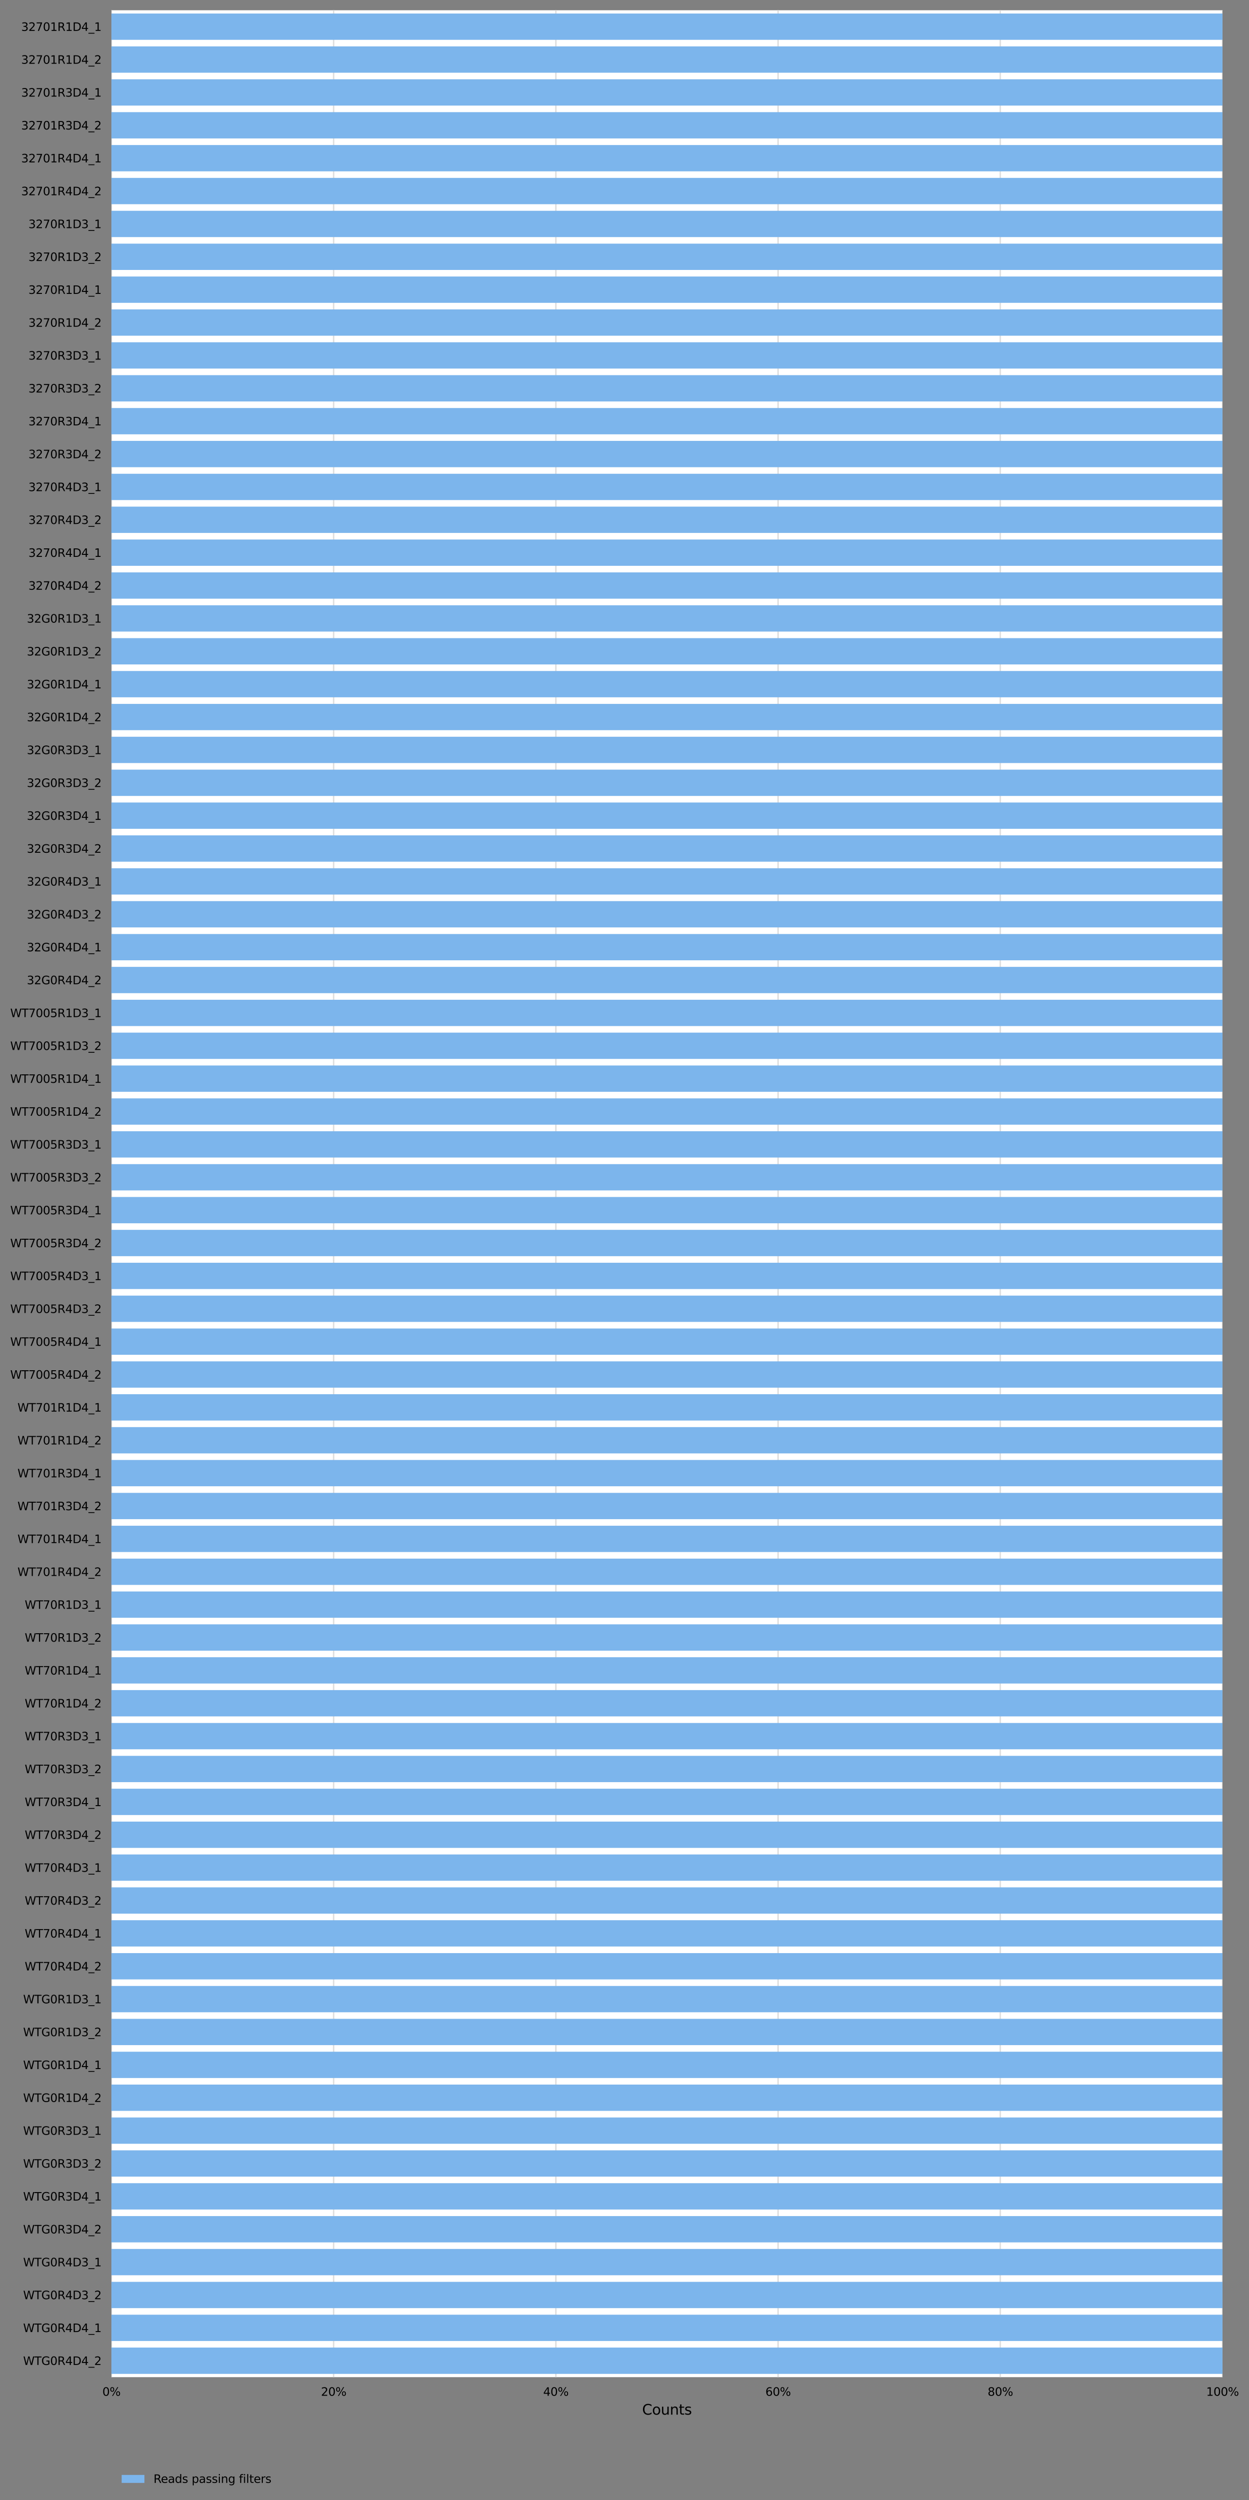 <?xml version="1.0" encoding="utf-8" standalone="no"?>
<!DOCTYPE svg PUBLIC "-//W3C//DTD SVG 1.1//EN"
  "http://www.w3.org/Graphics/SVG/1.1/DTD/svg11.dtd">
<svg xmlns:xlink="http://www.w3.org/1999/xlink" width="878.181pt" height="1756.76pt" viewBox="0 0 878.181 1756.76" xmlns="http://www.w3.org/2000/svg" version="1.1">
 <rect x="0" y="0" width="878.181" height="1756.76" fill="#808080" stroke="none"/>
 <defs>
  <style type="text/css">*{stroke-linejoin: round; stroke-linecap: butt}</style>
 </defs>
 <g id="figure_1">
  <g id="axes_1">
   <g id="patch_1">
    <path d="M 78.345 1670.4 
L 859.545 1670.4 
L 859.545 7.2 
L 78.345 7.2 
z
" style="fill: #ffffff"/>
   </g>
   <g id="matplotlib.axis_1">
    <g id="xtick_1">
     <g id="line2d_1">
      <path d="M 78.345 1670.4 
L 78.345 7.2 
" clip-path="url(#pd3ef157c56)" style="fill: none; stroke: #dedede; stroke-linecap: square"/>
     </g>
     <g id="text_1">
      <!-- 0% -->
      <g transform="translate(71.999 1683.479)scale(0.08 -0.08)">
       <defs>
        <path id="DejaVuSans-30" d="M 2034 4250 
Q 1547 4250 1301 3770 
Q 1056 3291 1056 2328 
Q 1056 1369 1301 889 
Q 1547 409 2034 409 
Q 2525 409 2770 889 
Q 3016 1369 3016 2328 
Q 3016 3291 2770 3770 
Q 2525 4250 2034 4250 
z
M 2034 4750 
Q 2819 4750 3233 4129 
Q 3647 3509 3647 2328 
Q 3647 1150 3233 529 
Q 2819 -91 2034 -91 
Q 1250 -91 836 529 
Q 422 1150 422 2328 
Q 422 3509 836 4129 
Q 1250 4750 2034 4750 
z
" transform="scale(0.016)"/>
        <path id="DejaVuSans-25" d="M 4653 2053 
Q 4381 2053 4226 1822 
Q 4072 1591 4072 1178 
Q 4072 772 4226 539 
Q 4381 306 4653 306 
Q 4919 306 5073 539 
Q 5228 772 5228 1178 
Q 5228 1588 5073 1820 
Q 4919 2053 4653 2053 
z
M 4653 2450 
Q 5147 2450 5437 2106 
Q 5728 1763 5728 1178 
Q 5728 594 5436 251 
Q 5144 -91 4653 -91 
Q 4153 -91 3862 251 
Q 3572 594 3572 1178 
Q 3572 1766 3864 2108 
Q 4156 2450 4653 2450 
z
M 1428 4353 
Q 1159 4353 1004 4120 
Q 850 3888 850 3481 
Q 850 3069 1003 2837 
Q 1156 2606 1428 2606 
Q 1700 2606 1854 2837 
Q 2009 3069 2009 3481 
Q 2009 3884 1853 4118 
Q 1697 4353 1428 4353 
z
M 4250 4750 
L 4750 4750 
L 1831 -91 
L 1331 -91 
L 4250 4750 
z
M 1428 4750 
Q 1922 4750 2215 4408 
Q 2509 4066 2509 3481 
Q 2509 2891 2217 2550 
Q 1925 2209 1428 2209 
Q 931 2209 642 2551 
Q 353 2894 353 3481 
Q 353 4063 643 4406 
Q 934 4750 1428 4750 
z
" transform="scale(0.016)"/>
       </defs>
       <use xlink:href="#DejaVuSans-30"/>
       <use xlink:href="#DejaVuSans-25" x="63.623"/>
      </g>
     </g>
    </g>
    <g id="xtick_2">
     <g id="line2d_2">
      <path d="M 234.585 1670.4 
L 234.585 7.2 
" clip-path="url(#pd3ef157c56)" style="fill: none; stroke: #dedede; stroke-linecap: square"/>
     </g>
     <g id="text_2">
      <!-- 20% -->
      <g transform="translate(225.694 1683.479)scale(0.08 -0.08)">
       <defs>
        <path id="DejaVuSans-32" d="M 1228 531 
L 3431 531 
L 3431 0 
L 469 0 
L 469 531 
Q 828 903 1448 1529 
Q 2069 2156 2228 2338 
Q 2531 2678 2651 2914 
Q 2772 3150 2772 3378 
Q 2772 3750 2511 3984 
Q 2250 4219 1831 4219 
Q 1534 4219 1204 4116 
Q 875 4013 500 3803 
L 500 4441 
Q 881 4594 1212 4672 
Q 1544 4750 1819 4750 
Q 2544 4750 2975 4387 
Q 3406 4025 3406 3419 
Q 3406 3131 3298 2873 
Q 3191 2616 2906 2266 
Q 2828 2175 2409 1742 
Q 1991 1309 1228 531 
z
" transform="scale(0.016)"/>
       </defs>
       <use xlink:href="#DejaVuSans-32"/>
       <use xlink:href="#DejaVuSans-30" x="63.623"/>
       <use xlink:href="#DejaVuSans-25" x="127.246"/>
      </g>
     </g>
    </g>
    <g id="xtick_3">
     <g id="line2d_3">
      <path d="M 390.825 1670.4 
L 390.825 7.2 
" clip-path="url(#pd3ef157c56)" style="fill: none; stroke: #dedede; stroke-linecap: square"/>
     </g>
     <g id="text_3">
      <!-- 40% -->
      <g transform="translate(381.934 1683.479)scale(0.08 -0.08)">
       <defs>
        <path id="DejaVuSans-34" d="M 2419 4116 
L 825 1625 
L 2419 1625 
L 2419 4116 
z
M 2253 4666 
L 3047 4666 
L 3047 1625 
L 3713 1625 
L 3713 1100 
L 3047 1100 
L 3047 0 
L 2419 0 
L 2419 1100 
L 313 1100 
L 313 1709 
L 2253 4666 
z
" transform="scale(0.016)"/>
       </defs>
       <use xlink:href="#DejaVuSans-34"/>
       <use xlink:href="#DejaVuSans-30" x="63.623"/>
       <use xlink:href="#DejaVuSans-25" x="127.246"/>
      </g>
     </g>
    </g>
    <g id="xtick_4">
     <g id="line2d_4">
      <path d="M 547.065 1670.4 
L 547.065 7.2 
" clip-path="url(#pd3ef157c56)" style="fill: none; stroke: #dedede; stroke-linecap: square"/>
     </g>
     <g id="text_4">
      <!-- 60% -->
      <g transform="translate(538.174 1683.479)scale(0.08 -0.08)">
       <defs>
        <path id="DejaVuSans-36" d="M 2113 2584 
Q 1688 2584 1439 2293 
Q 1191 2003 1191 1497 
Q 1191 994 1439 701 
Q 1688 409 2113 409 
Q 2538 409 2786 701 
Q 3034 994 3034 1497 
Q 3034 2003 2786 2293 
Q 2538 2584 2113 2584 
z
M 3366 4563 
L 3366 3988 
Q 3128 4100 2886 4159 
Q 2644 4219 2406 4219 
Q 1781 4219 1451 3797 
Q 1122 3375 1075 2522 
Q 1259 2794 1537 2939 
Q 1816 3084 2150 3084 
Q 2853 3084 3261 2657 
Q 3669 2231 3669 1497 
Q 3669 778 3244 343 
Q 2819 -91 2113 -91 
Q 1303 -91 875 529 
Q 447 1150 447 2328 
Q 447 3434 972 4092 
Q 1497 4750 2381 4750 
Q 2619 4750 2861 4703 
Q 3103 4656 3366 4563 
z
" transform="scale(0.016)"/>
       </defs>
       <use xlink:href="#DejaVuSans-36"/>
       <use xlink:href="#DejaVuSans-30" x="63.623"/>
       <use xlink:href="#DejaVuSans-25" x="127.246"/>
      </g>
     </g>
    </g>
    <g id="xtick_5">
     <g id="line2d_5">
      <path d="M 703.305 1670.4 
L 703.305 7.2 
" clip-path="url(#pd3ef157c56)" style="fill: none; stroke: #dedede; stroke-linecap: square"/>
     </g>
     <g id="text_5">
      <!-- 80% -->
      <g transform="translate(694.414 1683.479)scale(0.08 -0.08)">
       <defs>
        <path id="DejaVuSans-38" d="M 2034 2216 
Q 1584 2216 1326 1975 
Q 1069 1734 1069 1313 
Q 1069 891 1326 650 
Q 1584 409 2034 409 
Q 2484 409 2743 651 
Q 3003 894 3003 1313 
Q 3003 1734 2745 1975 
Q 2488 2216 2034 2216 
z
M 1403 2484 
Q 997 2584 770 2862 
Q 544 3141 544 3541 
Q 544 4100 942 4425 
Q 1341 4750 2034 4750 
Q 2731 4750 3128 4425 
Q 3525 4100 3525 3541 
Q 3525 3141 3298 2862 
Q 3072 2584 2669 2484 
Q 3125 2378 3379 2068 
Q 3634 1759 3634 1313 
Q 3634 634 3220 271 
Q 2806 -91 2034 -91 
Q 1263 -91 848 271 
Q 434 634 434 1313 
Q 434 1759 690 2068 
Q 947 2378 1403 2484 
z
M 1172 3481 
Q 1172 3119 1398 2916 
Q 1625 2713 2034 2713 
Q 2441 2713 2670 2916 
Q 2900 3119 2900 3481 
Q 2900 3844 2670 4047 
Q 2441 4250 2034 4250 
Q 1625 4250 1398 4047 
Q 1172 3844 1172 3481 
z
" transform="scale(0.016)"/>
       </defs>
       <use xlink:href="#DejaVuSans-38"/>
       <use xlink:href="#DejaVuSans-30" x="63.623"/>
       <use xlink:href="#DejaVuSans-25" x="127.246"/>
      </g>
     </g>
    </g>
    <g id="xtick_6">
     <g id="line2d_6">
      <path d="M 859.545 1670.4 
L 859.545 7.2 
" clip-path="url(#pd3ef157c56)" style="fill: none; stroke: #dedede; stroke-linecap: square"/>
     </g>
     <g id="text_6">
      <!-- 100% -->
      <g transform="translate(848.109 1683.479)scale(0.08 -0.08)">
       <defs>
        <path id="DejaVuSans-31" d="M 794 531 
L 1825 531 
L 1825 4091 
L 703 3866 
L 703 4441 
L 1819 4666 
L 2450 4666 
L 2450 531 
L 3481 531 
L 3481 0 
L 794 0 
L 794 531 
z
" transform="scale(0.016)"/>
       </defs>
       <use xlink:href="#DejaVuSans-31"/>
       <use xlink:href="#DejaVuSans-30" x="63.623"/>
       <use xlink:href="#DejaVuSans-30" x="127.246"/>
       <use xlink:href="#DejaVuSans-25" x="190.869"/>
      </g>
     </g>
    </g>
    <g id="text_7">
     <!-- Counts -->
     <g transform="translate(451.492 1696.741)scale(0.1 -0.1)">
      <defs>
       <path id="DejaVuSans-43" d="M 4122 4306 
L 4122 3641 
Q 3803 3938 3442 4084 
Q 3081 4231 2675 4231 
Q 1875 4231 1450 3742 
Q 1025 3253 1025 2328 
Q 1025 1406 1450 917 
Q 1875 428 2675 428 
Q 3081 428 3442 575 
Q 3803 722 4122 1019 
L 4122 359 
Q 3791 134 3420 21 
Q 3050 -91 2638 -91 
Q 1578 -91 968 557 
Q 359 1206 359 2328 
Q 359 3453 968 4101 
Q 1578 4750 2638 4750 
Q 3056 4750 3426 4639 
Q 3797 4528 4122 4306 
z
" transform="scale(0.016)"/>
       <path id="DejaVuSans-6f" d="M 1959 3097 
Q 1497 3097 1228 2736 
Q 959 2375 959 1747 
Q 959 1119 1226 758 
Q 1494 397 1959 397 
Q 2419 397 2687 759 
Q 2956 1122 2956 1747 
Q 2956 2369 2687 2733 
Q 2419 3097 1959 3097 
z
M 1959 3584 
Q 2709 3584 3137 3096 
Q 3566 2609 3566 1747 
Q 3566 888 3137 398 
Q 2709 -91 1959 -91 
Q 1206 -91 779 398 
Q 353 888 353 1747 
Q 353 2609 779 3096 
Q 1206 3584 1959 3584 
z
" transform="scale(0.016)"/>
       <path id="DejaVuSans-75" d="M 544 1381 
L 544 3500 
L 1119 3500 
L 1119 1403 
Q 1119 906 1312 657 
Q 1506 409 1894 409 
Q 2359 409 2629 706 
Q 2900 1003 2900 1516 
L 2900 3500 
L 3475 3500 
L 3475 0 
L 2900 0 
L 2900 538 
Q 2691 219 2414 64 
Q 2138 -91 1772 -91 
Q 1169 -91 856 284 
Q 544 659 544 1381 
z
M 1991 3584 
L 1991 3584 
z
" transform="scale(0.016)"/>
       <path id="DejaVuSans-6e" d="M 3513 2113 
L 3513 0 
L 2938 0 
L 2938 2094 
Q 2938 2591 2744 2837 
Q 2550 3084 2163 3084 
Q 1697 3084 1428 2787 
Q 1159 2491 1159 1978 
L 1159 0 
L 581 0 
L 581 3500 
L 1159 3500 
L 1159 2956 
Q 1366 3272 1645 3428 
Q 1925 3584 2291 3584 
Q 2894 3584 3203 3211 
Q 3513 2838 3513 2113 
z
" transform="scale(0.016)"/>
       <path id="DejaVuSans-74" d="M 1172 4494 
L 1172 3500 
L 2356 3500 
L 2356 3053 
L 1172 3053 
L 1172 1153 
Q 1172 725 1289 603 
Q 1406 481 1766 481 
L 2356 481 
L 2356 0 
L 1766 0 
Q 1100 0 847 248 
Q 594 497 594 1153 
L 594 3053 
L 172 3053 
L 172 3500 
L 594 3500 
L 594 4494 
L 1172 4494 
z
" transform="scale(0.016)"/>
       <path id="DejaVuSans-73" d="M 2834 3397 
L 2834 2853 
Q 2591 2978 2328 3040 
Q 2066 3103 1784 3103 
Q 1356 3103 1142 2972 
Q 928 2841 928 2578 
Q 928 2378 1081 2264 
Q 1234 2150 1697 2047 
L 1894 2003 
Q 2506 1872 2764 1633 
Q 3022 1394 3022 966 
Q 3022 478 2636 193 
Q 2250 -91 1575 -91 
Q 1294 -91 989 -36 
Q 684 19 347 128 
L 347 722 
Q 666 556 975 473 
Q 1284 391 1588 391 
Q 1994 391 2212 530 
Q 2431 669 2431 922 
Q 2431 1156 2273 1281 
Q 2116 1406 1581 1522 
L 1381 1569 
Q 847 1681 609 1914 
Q 372 2147 372 2553 
Q 372 3047 722 3315 
Q 1072 3584 1716 3584 
Q 2034 3584 2315 3537 
Q 2597 3491 2834 3397 
z
" transform="scale(0.016)"/>
      </defs>
      <use xlink:href="#DejaVuSans-43"/>
      <use xlink:href="#DejaVuSans-6f" x="69.824"/>
      <use xlink:href="#DejaVuSans-75" x="131.006"/>
      <use xlink:href="#DejaVuSans-6e" x="194.385"/>
      <use xlink:href="#DejaVuSans-74" x="257.764"/>
      <use xlink:href="#DejaVuSans-73" x="296.973"/>
     </g>
    </g>
   </g>
   <g id="matplotlib.axis_2">
    <g id="ytick_1">
     <g id="text_8">
      <!-- 32701R1D4_1 -->
      <g transform="translate(14.906 21.719)scale(0.08 -0.08)">
       <defs>
        <path id="DejaVuSans-33" d="M 2597 2516 
Q 3050 2419 3304 2112 
Q 3559 1806 3559 1356 
Q 3559 666 3084 287 
Q 2609 -91 1734 -91 
Q 1441 -91 1130 -33 
Q 819 25 488 141 
L 488 750 
Q 750 597 1062 519 
Q 1375 441 1716 441 
Q 2309 441 2620 675 
Q 2931 909 2931 1356 
Q 2931 1769 2642 2001 
Q 2353 2234 1838 2234 
L 1294 2234 
L 1294 2753 
L 1863 2753 
Q 2328 2753 2575 2939 
Q 2822 3125 2822 3475 
Q 2822 3834 2567 4026 
Q 2313 4219 1838 4219 
Q 1578 4219 1281 4162 
Q 984 4106 628 3988 
L 628 4550 
Q 988 4650 1302 4700 
Q 1616 4750 1894 4750 
Q 2613 4750 3031 4423 
Q 3450 4097 3450 3541 
Q 3450 3153 3228 2886 
Q 3006 2619 2597 2516 
z
" transform="scale(0.016)"/>
        <path id="DejaVuSans-37" d="M 525 4666 
L 3525 4666 
L 3525 4397 
L 1831 0 
L 1172 0 
L 2766 4134 
L 525 4134 
L 525 4666 
z
" transform="scale(0.016)"/>
        <path id="DejaVuSans-52" d="M 2841 2188 
Q 3044 2119 3236 1894 
Q 3428 1669 3622 1275 
L 4263 0 
L 3584 0 
L 2988 1197 
Q 2756 1666 2539 1819 
Q 2322 1972 1947 1972 
L 1259 1972 
L 1259 0 
L 628 0 
L 628 4666 
L 2053 4666 
Q 2853 4666 3247 4331 
Q 3641 3997 3641 3322 
Q 3641 2881 3436 2590 
Q 3231 2300 2841 2188 
z
M 1259 4147 
L 1259 2491 
L 2053 2491 
Q 2509 2491 2742 2702 
Q 2975 2913 2975 3322 
Q 2975 3731 2742 3939 
Q 2509 4147 2053 4147 
L 1259 4147 
z
" transform="scale(0.016)"/>
        <path id="DejaVuSans-44" d="M 1259 4147 
L 1259 519 
L 2022 519 
Q 2988 519 3436 956 
Q 3884 1394 3884 2338 
Q 3884 3275 3436 3711 
Q 2988 4147 2022 4147 
L 1259 4147 
z
M 628 4666 
L 1925 4666 
Q 3281 4666 3915 4102 
Q 4550 3538 4550 2338 
Q 4550 1131 3912 565 
Q 3275 0 1925 0 
L 628 0 
L 628 4666 
z
" transform="scale(0.016)"/>
        <path id="DejaVuSans-5f" d="M 3263 -1063 
L 3263 -1509 
L -63 -1509 
L -63 -1063 
L 3263 -1063 
z
" transform="scale(0.016)"/>
       </defs>
       <use xlink:href="#DejaVuSans-33"/>
       <use xlink:href="#DejaVuSans-32" x="63.623"/>
       <use xlink:href="#DejaVuSans-37" x="127.246"/>
       <use xlink:href="#DejaVuSans-30" x="190.869"/>
       <use xlink:href="#DejaVuSans-31" x="254.492"/>
       <use xlink:href="#DejaVuSans-52" x="318.115"/>
       <use xlink:href="#DejaVuSans-31" x="387.598"/>
       <use xlink:href="#DejaVuSans-44" x="451.221"/>
       <use xlink:href="#DejaVuSans-34" x="528.223"/>
       <use xlink:href="#DejaVuSans-5f" x="591.846"/>
       <use xlink:href="#DejaVuSans-31" x="641.846"/>
      </g>
     </g>
    </g>
    <g id="ytick_2">
     <g id="text_9">
      <!-- 32701R1D4_2 -->
      <g transform="translate(14.906 44.819)scale(0.08 -0.08)">
       <use xlink:href="#DejaVuSans-33"/>
       <use xlink:href="#DejaVuSans-32" x="63.623"/>
       <use xlink:href="#DejaVuSans-37" x="127.246"/>
       <use xlink:href="#DejaVuSans-30" x="190.869"/>
       <use xlink:href="#DejaVuSans-31" x="254.492"/>
       <use xlink:href="#DejaVuSans-52" x="318.115"/>
       <use xlink:href="#DejaVuSans-31" x="387.598"/>
       <use xlink:href="#DejaVuSans-44" x="451.221"/>
       <use xlink:href="#DejaVuSans-34" x="528.223"/>
       <use xlink:href="#DejaVuSans-5f" x="591.846"/>
       <use xlink:href="#DejaVuSans-32" x="641.846"/>
      </g>
     </g>
    </g>
    <g id="ytick_3">
     <g id="text_10">
      <!-- 32701R3D4_1 -->
      <g transform="translate(14.906 67.919)scale(0.08 -0.08)">
       <use xlink:href="#DejaVuSans-33"/>
       <use xlink:href="#DejaVuSans-32" x="63.623"/>
       <use xlink:href="#DejaVuSans-37" x="127.246"/>
       <use xlink:href="#DejaVuSans-30" x="190.869"/>
       <use xlink:href="#DejaVuSans-31" x="254.492"/>
       <use xlink:href="#DejaVuSans-52" x="318.115"/>
       <use xlink:href="#DejaVuSans-33" x="387.598"/>
       <use xlink:href="#DejaVuSans-44" x="451.221"/>
       <use xlink:href="#DejaVuSans-34" x="528.223"/>
       <use xlink:href="#DejaVuSans-5f" x="591.846"/>
       <use xlink:href="#DejaVuSans-31" x="641.846"/>
      </g>
     </g>
    </g>
    <g id="ytick_4">
     <g id="text_11">
      <!-- 32701R3D4_2 -->
      <g transform="translate(14.906 91.019)scale(0.08 -0.08)">
       <use xlink:href="#DejaVuSans-33"/>
       <use xlink:href="#DejaVuSans-32" x="63.623"/>
       <use xlink:href="#DejaVuSans-37" x="127.246"/>
       <use xlink:href="#DejaVuSans-30" x="190.869"/>
       <use xlink:href="#DejaVuSans-31" x="254.492"/>
       <use xlink:href="#DejaVuSans-52" x="318.115"/>
       <use xlink:href="#DejaVuSans-33" x="387.598"/>
       <use xlink:href="#DejaVuSans-44" x="451.221"/>
       <use xlink:href="#DejaVuSans-34" x="528.223"/>
       <use xlink:href="#DejaVuSans-5f" x="591.846"/>
       <use xlink:href="#DejaVuSans-32" x="641.846"/>
      </g>
     </g>
    </g>
    <g id="ytick_5">
     <g id="text_12">
      <!-- 32701R4D4_1 -->
      <g transform="translate(14.906 114.119)scale(0.08 -0.08)">
       <use xlink:href="#DejaVuSans-33"/>
       <use xlink:href="#DejaVuSans-32" x="63.623"/>
       <use xlink:href="#DejaVuSans-37" x="127.246"/>
       <use xlink:href="#DejaVuSans-30" x="190.869"/>
       <use xlink:href="#DejaVuSans-31" x="254.492"/>
       <use xlink:href="#DejaVuSans-52" x="318.115"/>
       <use xlink:href="#DejaVuSans-34" x="387.598"/>
       <use xlink:href="#DejaVuSans-44" x="451.221"/>
       <use xlink:href="#DejaVuSans-34" x="528.223"/>
       <use xlink:href="#DejaVuSans-5f" x="591.846"/>
       <use xlink:href="#DejaVuSans-31" x="641.846"/>
      </g>
     </g>
    </g>
    <g id="ytick_6">
     <g id="text_13">
      <!-- 32701R4D4_2 -->
      <g transform="translate(14.906 137.219)scale(0.08 -0.08)">
       <use xlink:href="#DejaVuSans-33"/>
       <use xlink:href="#DejaVuSans-32" x="63.623"/>
       <use xlink:href="#DejaVuSans-37" x="127.246"/>
       <use xlink:href="#DejaVuSans-30" x="190.869"/>
       <use xlink:href="#DejaVuSans-31" x="254.492"/>
       <use xlink:href="#DejaVuSans-52" x="318.115"/>
       <use xlink:href="#DejaVuSans-34" x="387.598"/>
       <use xlink:href="#DejaVuSans-44" x="451.221"/>
       <use xlink:href="#DejaVuSans-34" x="528.223"/>
       <use xlink:href="#DejaVuSans-5f" x="591.846"/>
       <use xlink:href="#DejaVuSans-32" x="641.846"/>
      </g>
     </g>
    </g>
    <g id="ytick_7">
     <g id="text_14">
      <!-- 3270R1D3_1 -->
      <g transform="translate(19.996 160.319)scale(0.08 -0.08)">
       <use xlink:href="#DejaVuSans-33"/>
       <use xlink:href="#DejaVuSans-32" x="63.623"/>
       <use xlink:href="#DejaVuSans-37" x="127.246"/>
       <use xlink:href="#DejaVuSans-30" x="190.869"/>
       <use xlink:href="#DejaVuSans-52" x="254.492"/>
       <use xlink:href="#DejaVuSans-31" x="323.975"/>
       <use xlink:href="#DejaVuSans-44" x="387.598"/>
       <use xlink:href="#DejaVuSans-33" x="464.6"/>
       <use xlink:href="#DejaVuSans-5f" x="528.223"/>
       <use xlink:href="#DejaVuSans-31" x="578.223"/>
      </g>
     </g>
    </g>
    <g id="ytick_8">
     <g id="text_15">
      <!-- 3270R1D3_2 -->
      <g transform="translate(19.996 183.419)scale(0.08 -0.08)">
       <use xlink:href="#DejaVuSans-33"/>
       <use xlink:href="#DejaVuSans-32" x="63.623"/>
       <use xlink:href="#DejaVuSans-37" x="127.246"/>
       <use xlink:href="#DejaVuSans-30" x="190.869"/>
       <use xlink:href="#DejaVuSans-52" x="254.492"/>
       <use xlink:href="#DejaVuSans-31" x="323.975"/>
       <use xlink:href="#DejaVuSans-44" x="387.598"/>
       <use xlink:href="#DejaVuSans-33" x="464.6"/>
       <use xlink:href="#DejaVuSans-5f" x="528.223"/>
       <use xlink:href="#DejaVuSans-32" x="578.223"/>
      </g>
     </g>
    </g>
    <g id="ytick_9">
     <g id="text_16">
      <!-- 3270R1D4_1 -->
      <g transform="translate(19.996 206.519)scale(0.08 -0.08)">
       <use xlink:href="#DejaVuSans-33"/>
       <use xlink:href="#DejaVuSans-32" x="63.623"/>
       <use xlink:href="#DejaVuSans-37" x="127.246"/>
       <use xlink:href="#DejaVuSans-30" x="190.869"/>
       <use xlink:href="#DejaVuSans-52" x="254.492"/>
       <use xlink:href="#DejaVuSans-31" x="323.975"/>
       <use xlink:href="#DejaVuSans-44" x="387.598"/>
       <use xlink:href="#DejaVuSans-34" x="464.6"/>
       <use xlink:href="#DejaVuSans-5f" x="528.223"/>
       <use xlink:href="#DejaVuSans-31" x="578.223"/>
      </g>
     </g>
    </g>
    <g id="ytick_10">
     <g id="text_17">
      <!-- 3270R1D4_2 -->
      <g transform="translate(19.996 229.619)scale(0.08 -0.08)">
       <use xlink:href="#DejaVuSans-33"/>
       <use xlink:href="#DejaVuSans-32" x="63.623"/>
       <use xlink:href="#DejaVuSans-37" x="127.246"/>
       <use xlink:href="#DejaVuSans-30" x="190.869"/>
       <use xlink:href="#DejaVuSans-52" x="254.492"/>
       <use xlink:href="#DejaVuSans-31" x="323.975"/>
       <use xlink:href="#DejaVuSans-44" x="387.598"/>
       <use xlink:href="#DejaVuSans-34" x="464.6"/>
       <use xlink:href="#DejaVuSans-5f" x="528.223"/>
       <use xlink:href="#DejaVuSans-32" x="578.223"/>
      </g>
     </g>
    </g>
    <g id="ytick_11">
     <g id="text_18">
      <!-- 3270R3D3_1 -->
      <g transform="translate(19.996 252.719)scale(0.08 -0.08)">
       <use xlink:href="#DejaVuSans-33"/>
       <use xlink:href="#DejaVuSans-32" x="63.623"/>
       <use xlink:href="#DejaVuSans-37" x="127.246"/>
       <use xlink:href="#DejaVuSans-30" x="190.869"/>
       <use xlink:href="#DejaVuSans-52" x="254.492"/>
       <use xlink:href="#DejaVuSans-33" x="323.975"/>
       <use xlink:href="#DejaVuSans-44" x="387.598"/>
       <use xlink:href="#DejaVuSans-33" x="464.6"/>
       <use xlink:href="#DejaVuSans-5f" x="528.223"/>
       <use xlink:href="#DejaVuSans-31" x="578.223"/>
      </g>
     </g>
    </g>
    <g id="ytick_12">
     <g id="text_19">
      <!-- 3270R3D3_2 -->
      <g transform="translate(19.996 275.819)scale(0.08 -0.08)">
       <use xlink:href="#DejaVuSans-33"/>
       <use xlink:href="#DejaVuSans-32" x="63.623"/>
       <use xlink:href="#DejaVuSans-37" x="127.246"/>
       <use xlink:href="#DejaVuSans-30" x="190.869"/>
       <use xlink:href="#DejaVuSans-52" x="254.492"/>
       <use xlink:href="#DejaVuSans-33" x="323.975"/>
       <use xlink:href="#DejaVuSans-44" x="387.598"/>
       <use xlink:href="#DejaVuSans-33" x="464.6"/>
       <use xlink:href="#DejaVuSans-5f" x="528.223"/>
       <use xlink:href="#DejaVuSans-32" x="578.223"/>
      </g>
     </g>
    </g>
    <g id="ytick_13">
     <g id="text_20">
      <!-- 3270R3D4_1 -->
      <g transform="translate(19.996 298.919)scale(0.08 -0.08)">
       <use xlink:href="#DejaVuSans-33"/>
       <use xlink:href="#DejaVuSans-32" x="63.623"/>
       <use xlink:href="#DejaVuSans-37" x="127.246"/>
       <use xlink:href="#DejaVuSans-30" x="190.869"/>
       <use xlink:href="#DejaVuSans-52" x="254.492"/>
       <use xlink:href="#DejaVuSans-33" x="323.975"/>
       <use xlink:href="#DejaVuSans-44" x="387.598"/>
       <use xlink:href="#DejaVuSans-34" x="464.6"/>
       <use xlink:href="#DejaVuSans-5f" x="528.223"/>
       <use xlink:href="#DejaVuSans-31" x="578.223"/>
      </g>
     </g>
    </g>
    <g id="ytick_14">
     <g id="text_21">
      <!-- 3270R3D4_2 -->
      <g transform="translate(19.996 322.019)scale(0.08 -0.08)">
       <use xlink:href="#DejaVuSans-33"/>
       <use xlink:href="#DejaVuSans-32" x="63.623"/>
       <use xlink:href="#DejaVuSans-37" x="127.246"/>
       <use xlink:href="#DejaVuSans-30" x="190.869"/>
       <use xlink:href="#DejaVuSans-52" x="254.492"/>
       <use xlink:href="#DejaVuSans-33" x="323.975"/>
       <use xlink:href="#DejaVuSans-44" x="387.598"/>
       <use xlink:href="#DejaVuSans-34" x="464.6"/>
       <use xlink:href="#DejaVuSans-5f" x="528.223"/>
       <use xlink:href="#DejaVuSans-32" x="578.223"/>
      </g>
     </g>
    </g>
    <g id="ytick_15">
     <g id="text_22">
      <!-- 3270R4D3_1 -->
      <g transform="translate(19.996 345.119)scale(0.08 -0.08)">
       <use xlink:href="#DejaVuSans-33"/>
       <use xlink:href="#DejaVuSans-32" x="63.623"/>
       <use xlink:href="#DejaVuSans-37" x="127.246"/>
       <use xlink:href="#DejaVuSans-30" x="190.869"/>
       <use xlink:href="#DejaVuSans-52" x="254.492"/>
       <use xlink:href="#DejaVuSans-34" x="323.975"/>
       <use xlink:href="#DejaVuSans-44" x="387.598"/>
       <use xlink:href="#DejaVuSans-33" x="464.6"/>
       <use xlink:href="#DejaVuSans-5f" x="528.223"/>
       <use xlink:href="#DejaVuSans-31" x="578.223"/>
      </g>
     </g>
    </g>
    <g id="ytick_16">
     <g id="text_23">
      <!-- 3270R4D3_2 -->
      <g transform="translate(19.996 368.219)scale(0.08 -0.08)">
       <use xlink:href="#DejaVuSans-33"/>
       <use xlink:href="#DejaVuSans-32" x="63.623"/>
       <use xlink:href="#DejaVuSans-37" x="127.246"/>
       <use xlink:href="#DejaVuSans-30" x="190.869"/>
       <use xlink:href="#DejaVuSans-52" x="254.492"/>
       <use xlink:href="#DejaVuSans-34" x="323.975"/>
       <use xlink:href="#DejaVuSans-44" x="387.598"/>
       <use xlink:href="#DejaVuSans-33" x="464.6"/>
       <use xlink:href="#DejaVuSans-5f" x="528.223"/>
       <use xlink:href="#DejaVuSans-32" x="578.223"/>
      </g>
     </g>
    </g>
    <g id="ytick_17">
     <g id="text_24">
      <!-- 3270R4D4_1 -->
      <g transform="translate(19.996 391.319)scale(0.08 -0.08)">
       <use xlink:href="#DejaVuSans-33"/>
       <use xlink:href="#DejaVuSans-32" x="63.623"/>
       <use xlink:href="#DejaVuSans-37" x="127.246"/>
       <use xlink:href="#DejaVuSans-30" x="190.869"/>
       <use xlink:href="#DejaVuSans-52" x="254.492"/>
       <use xlink:href="#DejaVuSans-34" x="323.975"/>
       <use xlink:href="#DejaVuSans-44" x="387.598"/>
       <use xlink:href="#DejaVuSans-34" x="464.6"/>
       <use xlink:href="#DejaVuSans-5f" x="528.223"/>
       <use xlink:href="#DejaVuSans-31" x="578.223"/>
      </g>
     </g>
    </g>
    <g id="ytick_18">
     <g id="text_25">
      <!-- 3270R4D4_2 -->
      <g transform="translate(19.996 414.419)scale(0.08 -0.08)">
       <use xlink:href="#DejaVuSans-33"/>
       <use xlink:href="#DejaVuSans-32" x="63.623"/>
       <use xlink:href="#DejaVuSans-37" x="127.246"/>
       <use xlink:href="#DejaVuSans-30" x="190.869"/>
       <use xlink:href="#DejaVuSans-52" x="254.492"/>
       <use xlink:href="#DejaVuSans-34" x="323.975"/>
       <use xlink:href="#DejaVuSans-44" x="387.598"/>
       <use xlink:href="#DejaVuSans-34" x="464.6"/>
       <use xlink:href="#DejaVuSans-5f" x="528.223"/>
       <use xlink:href="#DejaVuSans-32" x="578.223"/>
      </g>
     </g>
    </g>
    <g id="ytick_19">
     <g id="text_26">
      <!-- 32G0R1D3_1 -->
      <g transform="translate(18.887 437.519)scale(0.08 -0.08)">
       <defs>
        <path id="DejaVuSans-47" d="M 3809 666 
L 3809 1919 
L 2778 1919 
L 2778 2438 
L 4434 2438 
L 4434 434 
Q 4069 175 3628 42 
Q 3188 -91 2688 -91 
Q 1594 -91 976 548 
Q 359 1188 359 2328 
Q 359 3472 976 4111 
Q 1594 4750 2688 4750 
Q 3144 4750 3555 4637 
Q 3966 4525 4313 4306 
L 4313 3634 
Q 3963 3931 3569 4081 
Q 3175 4231 2741 4231 
Q 1884 4231 1454 3753 
Q 1025 3275 1025 2328 
Q 1025 1384 1454 906 
Q 1884 428 2741 428 
Q 3075 428 3337 486 
Q 3600 544 3809 666 
z
" transform="scale(0.016)"/>
       </defs>
       <use xlink:href="#DejaVuSans-33"/>
       <use xlink:href="#DejaVuSans-32" x="63.623"/>
       <use xlink:href="#DejaVuSans-47" x="127.246"/>
       <use xlink:href="#DejaVuSans-30" x="204.736"/>
       <use xlink:href="#DejaVuSans-52" x="268.359"/>
       <use xlink:href="#DejaVuSans-31" x="337.842"/>
       <use xlink:href="#DejaVuSans-44" x="401.465"/>
       <use xlink:href="#DejaVuSans-33" x="478.467"/>
       <use xlink:href="#DejaVuSans-5f" x="542.09"/>
       <use xlink:href="#DejaVuSans-31" x="592.09"/>
      </g>
     </g>
    </g>
    <g id="ytick_20">
     <g id="text_27">
      <!-- 32G0R1D3_2 -->
      <g transform="translate(18.887 460.619)scale(0.08 -0.08)">
       <use xlink:href="#DejaVuSans-33"/>
       <use xlink:href="#DejaVuSans-32" x="63.623"/>
       <use xlink:href="#DejaVuSans-47" x="127.246"/>
       <use xlink:href="#DejaVuSans-30" x="204.736"/>
       <use xlink:href="#DejaVuSans-52" x="268.359"/>
       <use xlink:href="#DejaVuSans-31" x="337.842"/>
       <use xlink:href="#DejaVuSans-44" x="401.465"/>
       <use xlink:href="#DejaVuSans-33" x="478.467"/>
       <use xlink:href="#DejaVuSans-5f" x="542.09"/>
       <use xlink:href="#DejaVuSans-32" x="592.09"/>
      </g>
     </g>
    </g>
    <g id="ytick_21">
     <g id="text_28">
      <!-- 32G0R1D4_1 -->
      <g transform="translate(18.887 483.719)scale(0.08 -0.08)">
       <use xlink:href="#DejaVuSans-33"/>
       <use xlink:href="#DejaVuSans-32" x="63.623"/>
       <use xlink:href="#DejaVuSans-47" x="127.246"/>
       <use xlink:href="#DejaVuSans-30" x="204.736"/>
       <use xlink:href="#DejaVuSans-52" x="268.359"/>
       <use xlink:href="#DejaVuSans-31" x="337.842"/>
       <use xlink:href="#DejaVuSans-44" x="401.465"/>
       <use xlink:href="#DejaVuSans-34" x="478.467"/>
       <use xlink:href="#DejaVuSans-5f" x="542.09"/>
       <use xlink:href="#DejaVuSans-31" x="592.09"/>
      </g>
     </g>
    </g>
    <g id="ytick_22">
     <g id="text_29">
      <!-- 32G0R1D4_2 -->
      <g transform="translate(18.887 506.819)scale(0.08 -0.08)">
       <use xlink:href="#DejaVuSans-33"/>
       <use xlink:href="#DejaVuSans-32" x="63.623"/>
       <use xlink:href="#DejaVuSans-47" x="127.246"/>
       <use xlink:href="#DejaVuSans-30" x="204.736"/>
       <use xlink:href="#DejaVuSans-52" x="268.359"/>
       <use xlink:href="#DejaVuSans-31" x="337.842"/>
       <use xlink:href="#DejaVuSans-44" x="401.465"/>
       <use xlink:href="#DejaVuSans-34" x="478.467"/>
       <use xlink:href="#DejaVuSans-5f" x="542.09"/>
       <use xlink:href="#DejaVuSans-32" x="592.09"/>
      </g>
     </g>
    </g>
    <g id="ytick_23">
     <g id="text_30">
      <!-- 32G0R3D3_1 -->
      <g transform="translate(18.887 529.919)scale(0.08 -0.08)">
       <use xlink:href="#DejaVuSans-33"/>
       <use xlink:href="#DejaVuSans-32" x="63.623"/>
       <use xlink:href="#DejaVuSans-47" x="127.246"/>
       <use xlink:href="#DejaVuSans-30" x="204.736"/>
       <use xlink:href="#DejaVuSans-52" x="268.359"/>
       <use xlink:href="#DejaVuSans-33" x="337.842"/>
       <use xlink:href="#DejaVuSans-44" x="401.465"/>
       <use xlink:href="#DejaVuSans-33" x="478.467"/>
       <use xlink:href="#DejaVuSans-5f" x="542.09"/>
       <use xlink:href="#DejaVuSans-31" x="592.09"/>
      </g>
     </g>
    </g>
    <g id="ytick_24">
     <g id="text_31">
      <!-- 32G0R3D3_2 -->
      <g transform="translate(18.887 553.019)scale(0.08 -0.08)">
       <use xlink:href="#DejaVuSans-33"/>
       <use xlink:href="#DejaVuSans-32" x="63.623"/>
       <use xlink:href="#DejaVuSans-47" x="127.246"/>
       <use xlink:href="#DejaVuSans-30" x="204.736"/>
       <use xlink:href="#DejaVuSans-52" x="268.359"/>
       <use xlink:href="#DejaVuSans-33" x="337.842"/>
       <use xlink:href="#DejaVuSans-44" x="401.465"/>
       <use xlink:href="#DejaVuSans-33" x="478.467"/>
       <use xlink:href="#DejaVuSans-5f" x="542.09"/>
       <use xlink:href="#DejaVuSans-32" x="592.09"/>
      </g>
     </g>
    </g>
    <g id="ytick_25">
     <g id="text_32">
      <!-- 32G0R3D4_1 -->
      <g transform="translate(18.887 576.119)scale(0.08 -0.08)">
       <use xlink:href="#DejaVuSans-33"/>
       <use xlink:href="#DejaVuSans-32" x="63.623"/>
       <use xlink:href="#DejaVuSans-47" x="127.246"/>
       <use xlink:href="#DejaVuSans-30" x="204.736"/>
       <use xlink:href="#DejaVuSans-52" x="268.359"/>
       <use xlink:href="#DejaVuSans-33" x="337.842"/>
       <use xlink:href="#DejaVuSans-44" x="401.465"/>
       <use xlink:href="#DejaVuSans-34" x="478.467"/>
       <use xlink:href="#DejaVuSans-5f" x="542.09"/>
       <use xlink:href="#DejaVuSans-31" x="592.09"/>
      </g>
     </g>
    </g>
    <g id="ytick_26">
     <g id="text_33">
      <!-- 32G0R3D4_2 -->
      <g transform="translate(18.887 599.219)scale(0.08 -0.08)">
       <use xlink:href="#DejaVuSans-33"/>
       <use xlink:href="#DejaVuSans-32" x="63.623"/>
       <use xlink:href="#DejaVuSans-47" x="127.246"/>
       <use xlink:href="#DejaVuSans-30" x="204.736"/>
       <use xlink:href="#DejaVuSans-52" x="268.359"/>
       <use xlink:href="#DejaVuSans-33" x="337.842"/>
       <use xlink:href="#DejaVuSans-44" x="401.465"/>
       <use xlink:href="#DejaVuSans-34" x="478.467"/>
       <use xlink:href="#DejaVuSans-5f" x="542.09"/>
       <use xlink:href="#DejaVuSans-32" x="592.09"/>
      </g>
     </g>
    </g>
    <g id="ytick_27">
     <g id="text_34">
      <!-- 32G0R4D3_1 -->
      <g transform="translate(18.887 622.319)scale(0.08 -0.08)">
       <use xlink:href="#DejaVuSans-33"/>
       <use xlink:href="#DejaVuSans-32" x="63.623"/>
       <use xlink:href="#DejaVuSans-47" x="127.246"/>
       <use xlink:href="#DejaVuSans-30" x="204.736"/>
       <use xlink:href="#DejaVuSans-52" x="268.359"/>
       <use xlink:href="#DejaVuSans-34" x="337.842"/>
       <use xlink:href="#DejaVuSans-44" x="401.465"/>
       <use xlink:href="#DejaVuSans-33" x="478.467"/>
       <use xlink:href="#DejaVuSans-5f" x="542.09"/>
       <use xlink:href="#DejaVuSans-31" x="592.09"/>
      </g>
     </g>
    </g>
    <g id="ytick_28">
     <g id="text_35">
      <!-- 32G0R4D3_2 -->
      <g transform="translate(18.887 645.419)scale(0.08 -0.08)">
       <use xlink:href="#DejaVuSans-33"/>
       <use xlink:href="#DejaVuSans-32" x="63.623"/>
       <use xlink:href="#DejaVuSans-47" x="127.246"/>
       <use xlink:href="#DejaVuSans-30" x="204.736"/>
       <use xlink:href="#DejaVuSans-52" x="268.359"/>
       <use xlink:href="#DejaVuSans-34" x="337.842"/>
       <use xlink:href="#DejaVuSans-44" x="401.465"/>
       <use xlink:href="#DejaVuSans-33" x="478.467"/>
       <use xlink:href="#DejaVuSans-5f" x="542.09"/>
       <use xlink:href="#DejaVuSans-32" x="592.09"/>
      </g>
     </g>
    </g>
    <g id="ytick_29">
     <g id="text_36">
      <!-- 32G0R4D4_1 -->
      <g transform="translate(18.887 668.519)scale(0.08 -0.08)">
       <use xlink:href="#DejaVuSans-33"/>
       <use xlink:href="#DejaVuSans-32" x="63.623"/>
       <use xlink:href="#DejaVuSans-47" x="127.246"/>
       <use xlink:href="#DejaVuSans-30" x="204.736"/>
       <use xlink:href="#DejaVuSans-52" x="268.359"/>
       <use xlink:href="#DejaVuSans-34" x="337.842"/>
       <use xlink:href="#DejaVuSans-44" x="401.465"/>
       <use xlink:href="#DejaVuSans-34" x="478.467"/>
       <use xlink:href="#DejaVuSans-5f" x="542.09"/>
       <use xlink:href="#DejaVuSans-31" x="592.09"/>
      </g>
     </g>
    </g>
    <g id="ytick_30">
     <g id="text_37">
      <!-- 32G0R4D4_2 -->
      <g transform="translate(18.887 691.619)scale(0.08 -0.08)">
       <use xlink:href="#DejaVuSans-33"/>
       <use xlink:href="#DejaVuSans-32" x="63.623"/>
       <use xlink:href="#DejaVuSans-47" x="127.246"/>
       <use xlink:href="#DejaVuSans-30" x="204.736"/>
       <use xlink:href="#DejaVuSans-52" x="268.359"/>
       <use xlink:href="#DejaVuSans-34" x="337.842"/>
       <use xlink:href="#DejaVuSans-44" x="401.465"/>
       <use xlink:href="#DejaVuSans-34" x="478.467"/>
       <use xlink:href="#DejaVuSans-5f" x="542.09"/>
       <use xlink:href="#DejaVuSans-32" x="592.09"/>
      </g>
     </g>
    </g>
    <g id="ytick_31">
     <g id="text_38">
      <!-- WT7005R1D3_1 -->
      <g transform="translate(7.2 714.719)scale(0.08 -0.08)">
       <defs>
        <path id="DejaVuSans-57" d="M 213 4666 
L 850 4666 
L 1831 722 
L 2809 4666 
L 3519 4666 
L 4500 722 
L 5478 4666 
L 6119 4666 
L 4947 0 
L 4153 0 
L 3169 4050 
L 2175 0 
L 1381 0 
L 213 4666 
z
" transform="scale(0.016)"/>
        <path id="DejaVuSans-54" d="M -19 4666 
L 3928 4666 
L 3928 4134 
L 2272 4134 
L 2272 0 
L 1638 0 
L 1638 4134 
L -19 4134 
L -19 4666 
z
" transform="scale(0.016)"/>
        <path id="DejaVuSans-35" d="M 691 4666 
L 3169 4666 
L 3169 4134 
L 1269 4134 
L 1269 2991 
Q 1406 3038 1543 3061 
Q 1681 3084 1819 3084 
Q 2600 3084 3056 2656 
Q 3513 2228 3513 1497 
Q 3513 744 3044 326 
Q 2575 -91 1722 -91 
Q 1428 -91 1123 -41 
Q 819 9 494 109 
L 494 744 
Q 775 591 1075 516 
Q 1375 441 1709 441 
Q 2250 441 2565 725 
Q 2881 1009 2881 1497 
Q 2881 1984 2565 2268 
Q 2250 2553 1709 2553 
Q 1456 2553 1204 2497 
Q 953 2441 691 2322 
L 691 4666 
z
" transform="scale(0.016)"/>
       </defs>
       <use xlink:href="#DejaVuSans-57"/>
       <use xlink:href="#DejaVuSans-54" x="98.877"/>
       <use xlink:href="#DejaVuSans-37" x="159.961"/>
       <use xlink:href="#DejaVuSans-30" x="223.584"/>
       <use xlink:href="#DejaVuSans-30" x="287.207"/>
       <use xlink:href="#DejaVuSans-35" x="350.83"/>
       <use xlink:href="#DejaVuSans-52" x="414.453"/>
       <use xlink:href="#DejaVuSans-31" x="483.936"/>
       <use xlink:href="#DejaVuSans-44" x="547.559"/>
       <use xlink:href="#DejaVuSans-33" x="624.561"/>
       <use xlink:href="#DejaVuSans-5f" x="688.184"/>
       <use xlink:href="#DejaVuSans-31" x="738.184"/>
      </g>
     </g>
    </g>
    <g id="ytick_32">
     <g id="text_39">
      <!-- WT7005R1D3_2 -->
      <g transform="translate(7.2 737.819)scale(0.08 -0.08)">
       <use xlink:href="#DejaVuSans-57"/>
       <use xlink:href="#DejaVuSans-54" x="98.877"/>
       <use xlink:href="#DejaVuSans-37" x="159.961"/>
       <use xlink:href="#DejaVuSans-30" x="223.584"/>
       <use xlink:href="#DejaVuSans-30" x="287.207"/>
       <use xlink:href="#DejaVuSans-35" x="350.83"/>
       <use xlink:href="#DejaVuSans-52" x="414.453"/>
       <use xlink:href="#DejaVuSans-31" x="483.936"/>
       <use xlink:href="#DejaVuSans-44" x="547.559"/>
       <use xlink:href="#DejaVuSans-33" x="624.561"/>
       <use xlink:href="#DejaVuSans-5f" x="688.184"/>
       <use xlink:href="#DejaVuSans-32" x="738.184"/>
      </g>
     </g>
    </g>
    <g id="ytick_33">
     <g id="text_40">
      <!-- WT7005R1D4_1 -->
      <g transform="translate(7.2 760.919)scale(0.08 -0.08)">
       <use xlink:href="#DejaVuSans-57"/>
       <use xlink:href="#DejaVuSans-54" x="98.877"/>
       <use xlink:href="#DejaVuSans-37" x="159.961"/>
       <use xlink:href="#DejaVuSans-30" x="223.584"/>
       <use xlink:href="#DejaVuSans-30" x="287.207"/>
       <use xlink:href="#DejaVuSans-35" x="350.83"/>
       <use xlink:href="#DejaVuSans-52" x="414.453"/>
       <use xlink:href="#DejaVuSans-31" x="483.936"/>
       <use xlink:href="#DejaVuSans-44" x="547.559"/>
       <use xlink:href="#DejaVuSans-34" x="624.561"/>
       <use xlink:href="#DejaVuSans-5f" x="688.184"/>
       <use xlink:href="#DejaVuSans-31" x="738.184"/>
      </g>
     </g>
    </g>
    <g id="ytick_34">
     <g id="text_41">
      <!-- WT7005R1D4_2 -->
      <g transform="translate(7.2 784.019)scale(0.08 -0.08)">
       <use xlink:href="#DejaVuSans-57"/>
       <use xlink:href="#DejaVuSans-54" x="98.877"/>
       <use xlink:href="#DejaVuSans-37" x="159.961"/>
       <use xlink:href="#DejaVuSans-30" x="223.584"/>
       <use xlink:href="#DejaVuSans-30" x="287.207"/>
       <use xlink:href="#DejaVuSans-35" x="350.83"/>
       <use xlink:href="#DejaVuSans-52" x="414.453"/>
       <use xlink:href="#DejaVuSans-31" x="483.936"/>
       <use xlink:href="#DejaVuSans-44" x="547.559"/>
       <use xlink:href="#DejaVuSans-34" x="624.561"/>
       <use xlink:href="#DejaVuSans-5f" x="688.184"/>
       <use xlink:href="#DejaVuSans-32" x="738.184"/>
      </g>
     </g>
    </g>
    <g id="ytick_35">
     <g id="text_42">
      <!-- WT7005R3D3_1 -->
      <g transform="translate(7.2 807.119)scale(0.08 -0.08)">
       <use xlink:href="#DejaVuSans-57"/>
       <use xlink:href="#DejaVuSans-54" x="98.877"/>
       <use xlink:href="#DejaVuSans-37" x="159.961"/>
       <use xlink:href="#DejaVuSans-30" x="223.584"/>
       <use xlink:href="#DejaVuSans-30" x="287.207"/>
       <use xlink:href="#DejaVuSans-35" x="350.83"/>
       <use xlink:href="#DejaVuSans-52" x="414.453"/>
       <use xlink:href="#DejaVuSans-33" x="483.936"/>
       <use xlink:href="#DejaVuSans-44" x="547.559"/>
       <use xlink:href="#DejaVuSans-33" x="624.561"/>
       <use xlink:href="#DejaVuSans-5f" x="688.184"/>
       <use xlink:href="#DejaVuSans-31" x="738.184"/>
      </g>
     </g>
    </g>
    <g id="ytick_36">
     <g id="text_43">
      <!-- WT7005R3D3_2 -->
      <g transform="translate(7.2 830.219)scale(0.08 -0.08)">
       <use xlink:href="#DejaVuSans-57"/>
       <use xlink:href="#DejaVuSans-54" x="98.877"/>
       <use xlink:href="#DejaVuSans-37" x="159.961"/>
       <use xlink:href="#DejaVuSans-30" x="223.584"/>
       <use xlink:href="#DejaVuSans-30" x="287.207"/>
       <use xlink:href="#DejaVuSans-35" x="350.83"/>
       <use xlink:href="#DejaVuSans-52" x="414.453"/>
       <use xlink:href="#DejaVuSans-33" x="483.936"/>
       <use xlink:href="#DejaVuSans-44" x="547.559"/>
       <use xlink:href="#DejaVuSans-33" x="624.561"/>
       <use xlink:href="#DejaVuSans-5f" x="688.184"/>
       <use xlink:href="#DejaVuSans-32" x="738.184"/>
      </g>
     </g>
    </g>
    <g id="ytick_37">
     <g id="text_44">
      <!-- WT7005R3D4_1 -->
      <g transform="translate(7.2 853.319)scale(0.08 -0.08)">
       <use xlink:href="#DejaVuSans-57"/>
       <use xlink:href="#DejaVuSans-54" x="98.877"/>
       <use xlink:href="#DejaVuSans-37" x="159.961"/>
       <use xlink:href="#DejaVuSans-30" x="223.584"/>
       <use xlink:href="#DejaVuSans-30" x="287.207"/>
       <use xlink:href="#DejaVuSans-35" x="350.83"/>
       <use xlink:href="#DejaVuSans-52" x="414.453"/>
       <use xlink:href="#DejaVuSans-33" x="483.936"/>
       <use xlink:href="#DejaVuSans-44" x="547.559"/>
       <use xlink:href="#DejaVuSans-34" x="624.561"/>
       <use xlink:href="#DejaVuSans-5f" x="688.184"/>
       <use xlink:href="#DejaVuSans-31" x="738.184"/>
      </g>
     </g>
    </g>
    <g id="ytick_38">
     <g id="text_45">
      <!-- WT7005R3D4_2 -->
      <g transform="translate(7.2 876.419)scale(0.08 -0.08)">
       <use xlink:href="#DejaVuSans-57"/>
       <use xlink:href="#DejaVuSans-54" x="98.877"/>
       <use xlink:href="#DejaVuSans-37" x="159.961"/>
       <use xlink:href="#DejaVuSans-30" x="223.584"/>
       <use xlink:href="#DejaVuSans-30" x="287.207"/>
       <use xlink:href="#DejaVuSans-35" x="350.83"/>
       <use xlink:href="#DejaVuSans-52" x="414.453"/>
       <use xlink:href="#DejaVuSans-33" x="483.936"/>
       <use xlink:href="#DejaVuSans-44" x="547.559"/>
       <use xlink:href="#DejaVuSans-34" x="624.561"/>
       <use xlink:href="#DejaVuSans-5f" x="688.184"/>
       <use xlink:href="#DejaVuSans-32" x="738.184"/>
      </g>
     </g>
    </g>
    <g id="ytick_39">
     <g id="text_46">
      <!-- WT7005R4D3_1 -->
      <g transform="translate(7.2 899.519)scale(0.08 -0.08)">
       <use xlink:href="#DejaVuSans-57"/>
       <use xlink:href="#DejaVuSans-54" x="98.877"/>
       <use xlink:href="#DejaVuSans-37" x="159.961"/>
       <use xlink:href="#DejaVuSans-30" x="223.584"/>
       <use xlink:href="#DejaVuSans-30" x="287.207"/>
       <use xlink:href="#DejaVuSans-35" x="350.83"/>
       <use xlink:href="#DejaVuSans-52" x="414.453"/>
       <use xlink:href="#DejaVuSans-34" x="483.936"/>
       <use xlink:href="#DejaVuSans-44" x="547.559"/>
       <use xlink:href="#DejaVuSans-33" x="624.561"/>
       <use xlink:href="#DejaVuSans-5f" x="688.184"/>
       <use xlink:href="#DejaVuSans-31" x="738.184"/>
      </g>
     </g>
    </g>
    <g id="ytick_40">
     <g id="text_47">
      <!-- WT7005R4D3_2 -->
      <g transform="translate(7.2 922.619)scale(0.08 -0.08)">
       <use xlink:href="#DejaVuSans-57"/>
       <use xlink:href="#DejaVuSans-54" x="98.877"/>
       <use xlink:href="#DejaVuSans-37" x="159.961"/>
       <use xlink:href="#DejaVuSans-30" x="223.584"/>
       <use xlink:href="#DejaVuSans-30" x="287.207"/>
       <use xlink:href="#DejaVuSans-35" x="350.83"/>
       <use xlink:href="#DejaVuSans-52" x="414.453"/>
       <use xlink:href="#DejaVuSans-34" x="483.936"/>
       <use xlink:href="#DejaVuSans-44" x="547.559"/>
       <use xlink:href="#DejaVuSans-33" x="624.561"/>
       <use xlink:href="#DejaVuSans-5f" x="688.184"/>
       <use xlink:href="#DejaVuSans-32" x="738.184"/>
      </g>
     </g>
    </g>
    <g id="ytick_41">
     <g id="text_48">
      <!-- WT7005R4D4_1 -->
      <g transform="translate(7.2 945.719)scale(0.08 -0.08)">
       <use xlink:href="#DejaVuSans-57"/>
       <use xlink:href="#DejaVuSans-54" x="98.877"/>
       <use xlink:href="#DejaVuSans-37" x="159.961"/>
       <use xlink:href="#DejaVuSans-30" x="223.584"/>
       <use xlink:href="#DejaVuSans-30" x="287.207"/>
       <use xlink:href="#DejaVuSans-35" x="350.83"/>
       <use xlink:href="#DejaVuSans-52" x="414.453"/>
       <use xlink:href="#DejaVuSans-34" x="483.936"/>
       <use xlink:href="#DejaVuSans-44" x="547.559"/>
       <use xlink:href="#DejaVuSans-34" x="624.561"/>
       <use xlink:href="#DejaVuSans-5f" x="688.184"/>
       <use xlink:href="#DejaVuSans-31" x="738.184"/>
      </g>
     </g>
    </g>
    <g id="ytick_42">
     <g id="text_49">
      <!-- WT7005R4D4_2 -->
      <g transform="translate(7.2 968.819)scale(0.08 -0.08)">
       <use xlink:href="#DejaVuSans-57"/>
       <use xlink:href="#DejaVuSans-54" x="98.877"/>
       <use xlink:href="#DejaVuSans-37" x="159.961"/>
       <use xlink:href="#DejaVuSans-30" x="223.584"/>
       <use xlink:href="#DejaVuSans-30" x="287.207"/>
       <use xlink:href="#DejaVuSans-35" x="350.83"/>
       <use xlink:href="#DejaVuSans-52" x="414.453"/>
       <use xlink:href="#DejaVuSans-34" x="483.936"/>
       <use xlink:href="#DejaVuSans-44" x="547.559"/>
       <use xlink:href="#DejaVuSans-34" x="624.561"/>
       <use xlink:href="#DejaVuSans-5f" x="688.184"/>
       <use xlink:href="#DejaVuSans-32" x="738.184"/>
      </g>
     </g>
    </g>
    <g id="ytick_43">
     <g id="text_50">
      <!-- WT701R1D4_1 -->
      <g transform="translate(12.29 991.919)scale(0.08 -0.08)">
       <use xlink:href="#DejaVuSans-57"/>
       <use xlink:href="#DejaVuSans-54" x="98.877"/>
       <use xlink:href="#DejaVuSans-37" x="159.961"/>
       <use xlink:href="#DejaVuSans-30" x="223.584"/>
       <use xlink:href="#DejaVuSans-31" x="287.207"/>
       <use xlink:href="#DejaVuSans-52" x="350.83"/>
       <use xlink:href="#DejaVuSans-31" x="420.312"/>
       <use xlink:href="#DejaVuSans-44" x="483.936"/>
       <use xlink:href="#DejaVuSans-34" x="560.938"/>
       <use xlink:href="#DejaVuSans-5f" x="624.561"/>
       <use xlink:href="#DejaVuSans-31" x="674.561"/>
      </g>
     </g>
    </g>
    <g id="ytick_44">
     <g id="text_51">
      <!-- WT701R1D4_2 -->
      <g transform="translate(12.29 1015.019)scale(0.08 -0.08)">
       <use xlink:href="#DejaVuSans-57"/>
       <use xlink:href="#DejaVuSans-54" x="98.877"/>
       <use xlink:href="#DejaVuSans-37" x="159.961"/>
       <use xlink:href="#DejaVuSans-30" x="223.584"/>
       <use xlink:href="#DejaVuSans-31" x="287.207"/>
       <use xlink:href="#DejaVuSans-52" x="350.83"/>
       <use xlink:href="#DejaVuSans-31" x="420.312"/>
       <use xlink:href="#DejaVuSans-44" x="483.936"/>
       <use xlink:href="#DejaVuSans-34" x="560.938"/>
       <use xlink:href="#DejaVuSans-5f" x="624.561"/>
       <use xlink:href="#DejaVuSans-32" x="674.561"/>
      </g>
     </g>
    </g>
    <g id="ytick_45">
     <g id="text_52">
      <!-- WT701R3D4_1 -->
      <g transform="translate(12.29 1038.119)scale(0.08 -0.08)">
       <use xlink:href="#DejaVuSans-57"/>
       <use xlink:href="#DejaVuSans-54" x="98.877"/>
       <use xlink:href="#DejaVuSans-37" x="159.961"/>
       <use xlink:href="#DejaVuSans-30" x="223.584"/>
       <use xlink:href="#DejaVuSans-31" x="287.207"/>
       <use xlink:href="#DejaVuSans-52" x="350.83"/>
       <use xlink:href="#DejaVuSans-33" x="420.312"/>
       <use xlink:href="#DejaVuSans-44" x="483.936"/>
       <use xlink:href="#DejaVuSans-34" x="560.938"/>
       <use xlink:href="#DejaVuSans-5f" x="624.561"/>
       <use xlink:href="#DejaVuSans-31" x="674.561"/>
      </g>
     </g>
    </g>
    <g id="ytick_46">
     <g id="text_53">
      <!-- WT701R3D4_2 -->
      <g transform="translate(12.29 1061.219)scale(0.08 -0.08)">
       <use xlink:href="#DejaVuSans-57"/>
       <use xlink:href="#DejaVuSans-54" x="98.877"/>
       <use xlink:href="#DejaVuSans-37" x="159.961"/>
       <use xlink:href="#DejaVuSans-30" x="223.584"/>
       <use xlink:href="#DejaVuSans-31" x="287.207"/>
       <use xlink:href="#DejaVuSans-52" x="350.83"/>
       <use xlink:href="#DejaVuSans-33" x="420.312"/>
       <use xlink:href="#DejaVuSans-44" x="483.936"/>
       <use xlink:href="#DejaVuSans-34" x="560.938"/>
       <use xlink:href="#DejaVuSans-5f" x="624.561"/>
       <use xlink:href="#DejaVuSans-32" x="674.561"/>
      </g>
     </g>
    </g>
    <g id="ytick_47">
     <g id="text_54">
      <!-- WT701R4D4_1 -->
      <g transform="translate(12.29 1084.319)scale(0.08 -0.08)">
       <use xlink:href="#DejaVuSans-57"/>
       <use xlink:href="#DejaVuSans-54" x="98.877"/>
       <use xlink:href="#DejaVuSans-37" x="159.961"/>
       <use xlink:href="#DejaVuSans-30" x="223.584"/>
       <use xlink:href="#DejaVuSans-31" x="287.207"/>
       <use xlink:href="#DejaVuSans-52" x="350.83"/>
       <use xlink:href="#DejaVuSans-34" x="420.312"/>
       <use xlink:href="#DejaVuSans-44" x="483.936"/>
       <use xlink:href="#DejaVuSans-34" x="560.938"/>
       <use xlink:href="#DejaVuSans-5f" x="624.561"/>
       <use xlink:href="#DejaVuSans-31" x="674.561"/>
      </g>
     </g>
    </g>
    <g id="ytick_48">
     <g id="text_55">
      <!-- WT701R4D4_2 -->
      <g transform="translate(12.29 1107.419)scale(0.08 -0.08)">
       <use xlink:href="#DejaVuSans-57"/>
       <use xlink:href="#DejaVuSans-54" x="98.877"/>
       <use xlink:href="#DejaVuSans-37" x="159.961"/>
       <use xlink:href="#DejaVuSans-30" x="223.584"/>
       <use xlink:href="#DejaVuSans-31" x="287.207"/>
       <use xlink:href="#DejaVuSans-52" x="350.83"/>
       <use xlink:href="#DejaVuSans-34" x="420.312"/>
       <use xlink:href="#DejaVuSans-44" x="483.936"/>
       <use xlink:href="#DejaVuSans-34" x="560.938"/>
       <use xlink:href="#DejaVuSans-5f" x="624.561"/>
       <use xlink:href="#DejaVuSans-32" x="674.561"/>
      </g>
     </g>
    </g>
    <g id="ytick_49">
     <g id="text_56">
      <!-- WT70R1D3_1 -->
      <g transform="translate(17.38 1130.519)scale(0.08 -0.08)">
       <use xlink:href="#DejaVuSans-57"/>
       <use xlink:href="#DejaVuSans-54" x="98.877"/>
       <use xlink:href="#DejaVuSans-37" x="159.961"/>
       <use xlink:href="#DejaVuSans-30" x="223.584"/>
       <use xlink:href="#DejaVuSans-52" x="287.207"/>
       <use xlink:href="#DejaVuSans-31" x="356.689"/>
       <use xlink:href="#DejaVuSans-44" x="420.312"/>
       <use xlink:href="#DejaVuSans-33" x="497.314"/>
       <use xlink:href="#DejaVuSans-5f" x="560.938"/>
       <use xlink:href="#DejaVuSans-31" x="610.938"/>
      </g>
     </g>
    </g>
    <g id="ytick_50">
     <g id="text_57">
      <!-- WT70R1D3_2 -->
      <g transform="translate(17.38 1153.619)scale(0.08 -0.08)">
       <use xlink:href="#DejaVuSans-57"/>
       <use xlink:href="#DejaVuSans-54" x="98.877"/>
       <use xlink:href="#DejaVuSans-37" x="159.961"/>
       <use xlink:href="#DejaVuSans-30" x="223.584"/>
       <use xlink:href="#DejaVuSans-52" x="287.207"/>
       <use xlink:href="#DejaVuSans-31" x="356.689"/>
       <use xlink:href="#DejaVuSans-44" x="420.312"/>
       <use xlink:href="#DejaVuSans-33" x="497.314"/>
       <use xlink:href="#DejaVuSans-5f" x="560.938"/>
       <use xlink:href="#DejaVuSans-32" x="610.938"/>
      </g>
     </g>
    </g>
    <g id="ytick_51">
     <g id="text_58">
      <!-- WT70R1D4_1 -->
      <g transform="translate(17.38 1176.719)scale(0.08 -0.08)">
       <use xlink:href="#DejaVuSans-57"/>
       <use xlink:href="#DejaVuSans-54" x="98.877"/>
       <use xlink:href="#DejaVuSans-37" x="159.961"/>
       <use xlink:href="#DejaVuSans-30" x="223.584"/>
       <use xlink:href="#DejaVuSans-52" x="287.207"/>
       <use xlink:href="#DejaVuSans-31" x="356.689"/>
       <use xlink:href="#DejaVuSans-44" x="420.312"/>
       <use xlink:href="#DejaVuSans-34" x="497.314"/>
       <use xlink:href="#DejaVuSans-5f" x="560.938"/>
       <use xlink:href="#DejaVuSans-31" x="610.938"/>
      </g>
     </g>
    </g>
    <g id="ytick_52">
     <g id="text_59">
      <!-- WT70R1D4_2 -->
      <g transform="translate(17.38 1199.819)scale(0.08 -0.08)">
       <use xlink:href="#DejaVuSans-57"/>
       <use xlink:href="#DejaVuSans-54" x="98.877"/>
       <use xlink:href="#DejaVuSans-37" x="159.961"/>
       <use xlink:href="#DejaVuSans-30" x="223.584"/>
       <use xlink:href="#DejaVuSans-52" x="287.207"/>
       <use xlink:href="#DejaVuSans-31" x="356.689"/>
       <use xlink:href="#DejaVuSans-44" x="420.312"/>
       <use xlink:href="#DejaVuSans-34" x="497.314"/>
       <use xlink:href="#DejaVuSans-5f" x="560.938"/>
       <use xlink:href="#DejaVuSans-32" x="610.938"/>
      </g>
     </g>
    </g>
    <g id="ytick_53">
     <g id="text_60">
      <!-- WT70R3D3_1 -->
      <g transform="translate(17.38 1222.919)scale(0.08 -0.08)">
       <use xlink:href="#DejaVuSans-57"/>
       <use xlink:href="#DejaVuSans-54" x="98.877"/>
       <use xlink:href="#DejaVuSans-37" x="159.961"/>
       <use xlink:href="#DejaVuSans-30" x="223.584"/>
       <use xlink:href="#DejaVuSans-52" x="287.207"/>
       <use xlink:href="#DejaVuSans-33" x="356.689"/>
       <use xlink:href="#DejaVuSans-44" x="420.312"/>
       <use xlink:href="#DejaVuSans-33" x="497.314"/>
       <use xlink:href="#DejaVuSans-5f" x="560.938"/>
       <use xlink:href="#DejaVuSans-31" x="610.938"/>
      </g>
     </g>
    </g>
    <g id="ytick_54">
     <g id="text_61">
      <!-- WT70R3D3_2 -->
      <g transform="translate(17.38 1246.019)scale(0.08 -0.08)">
       <use xlink:href="#DejaVuSans-57"/>
       <use xlink:href="#DejaVuSans-54" x="98.877"/>
       <use xlink:href="#DejaVuSans-37" x="159.961"/>
       <use xlink:href="#DejaVuSans-30" x="223.584"/>
       <use xlink:href="#DejaVuSans-52" x="287.207"/>
       <use xlink:href="#DejaVuSans-33" x="356.689"/>
       <use xlink:href="#DejaVuSans-44" x="420.312"/>
       <use xlink:href="#DejaVuSans-33" x="497.314"/>
       <use xlink:href="#DejaVuSans-5f" x="560.938"/>
       <use xlink:href="#DejaVuSans-32" x="610.938"/>
      </g>
     </g>
    </g>
    <g id="ytick_55">
     <g id="text_62">
      <!-- WT70R3D4_1 -->
      <g transform="translate(17.38 1269.119)scale(0.08 -0.08)">
       <use xlink:href="#DejaVuSans-57"/>
       <use xlink:href="#DejaVuSans-54" x="98.877"/>
       <use xlink:href="#DejaVuSans-37" x="159.961"/>
       <use xlink:href="#DejaVuSans-30" x="223.584"/>
       <use xlink:href="#DejaVuSans-52" x="287.207"/>
       <use xlink:href="#DejaVuSans-33" x="356.689"/>
       <use xlink:href="#DejaVuSans-44" x="420.312"/>
       <use xlink:href="#DejaVuSans-34" x="497.314"/>
       <use xlink:href="#DejaVuSans-5f" x="560.938"/>
       <use xlink:href="#DejaVuSans-31" x="610.938"/>
      </g>
     </g>
    </g>
    <g id="ytick_56">
     <g id="text_63">
      <!-- WT70R3D4_2 -->
      <g transform="translate(17.38 1292.219)scale(0.08 -0.08)">
       <use xlink:href="#DejaVuSans-57"/>
       <use xlink:href="#DejaVuSans-54" x="98.877"/>
       <use xlink:href="#DejaVuSans-37" x="159.961"/>
       <use xlink:href="#DejaVuSans-30" x="223.584"/>
       <use xlink:href="#DejaVuSans-52" x="287.207"/>
       <use xlink:href="#DejaVuSans-33" x="356.689"/>
       <use xlink:href="#DejaVuSans-44" x="420.312"/>
       <use xlink:href="#DejaVuSans-34" x="497.314"/>
       <use xlink:href="#DejaVuSans-5f" x="560.938"/>
       <use xlink:href="#DejaVuSans-32" x="610.938"/>
      </g>
     </g>
    </g>
    <g id="ytick_57">
     <g id="text_64">
      <!-- WT70R4D3_1 -->
      <g transform="translate(17.38 1315.319)scale(0.08 -0.08)">
       <use xlink:href="#DejaVuSans-57"/>
       <use xlink:href="#DejaVuSans-54" x="98.877"/>
       <use xlink:href="#DejaVuSans-37" x="159.961"/>
       <use xlink:href="#DejaVuSans-30" x="223.584"/>
       <use xlink:href="#DejaVuSans-52" x="287.207"/>
       <use xlink:href="#DejaVuSans-34" x="356.689"/>
       <use xlink:href="#DejaVuSans-44" x="420.312"/>
       <use xlink:href="#DejaVuSans-33" x="497.314"/>
       <use xlink:href="#DejaVuSans-5f" x="560.938"/>
       <use xlink:href="#DejaVuSans-31" x="610.938"/>
      </g>
     </g>
    </g>
    <g id="ytick_58">
     <g id="text_65">
      <!-- WT70R4D3_2 -->
      <g transform="translate(17.38 1338.419)scale(0.08 -0.08)">
       <use xlink:href="#DejaVuSans-57"/>
       <use xlink:href="#DejaVuSans-54" x="98.877"/>
       <use xlink:href="#DejaVuSans-37" x="159.961"/>
       <use xlink:href="#DejaVuSans-30" x="223.584"/>
       <use xlink:href="#DejaVuSans-52" x="287.207"/>
       <use xlink:href="#DejaVuSans-34" x="356.689"/>
       <use xlink:href="#DejaVuSans-44" x="420.312"/>
       <use xlink:href="#DejaVuSans-33" x="497.314"/>
       <use xlink:href="#DejaVuSans-5f" x="560.938"/>
       <use xlink:href="#DejaVuSans-32" x="610.938"/>
      </g>
     </g>
    </g>
    <g id="ytick_59">
     <g id="text_66">
      <!-- WT70R4D4_1 -->
      <g transform="translate(17.38 1361.519)scale(0.08 -0.08)">
       <use xlink:href="#DejaVuSans-57"/>
       <use xlink:href="#DejaVuSans-54" x="98.877"/>
       <use xlink:href="#DejaVuSans-37" x="159.961"/>
       <use xlink:href="#DejaVuSans-30" x="223.584"/>
       <use xlink:href="#DejaVuSans-52" x="287.207"/>
       <use xlink:href="#DejaVuSans-34" x="356.689"/>
       <use xlink:href="#DejaVuSans-44" x="420.312"/>
       <use xlink:href="#DejaVuSans-34" x="497.314"/>
       <use xlink:href="#DejaVuSans-5f" x="560.938"/>
       <use xlink:href="#DejaVuSans-31" x="610.938"/>
      </g>
     </g>
    </g>
    <g id="ytick_60">
     <g id="text_67">
      <!-- WT70R4D4_2 -->
      <g transform="translate(17.38 1384.619)scale(0.08 -0.08)">
       <use xlink:href="#DejaVuSans-57"/>
       <use xlink:href="#DejaVuSans-54" x="98.877"/>
       <use xlink:href="#DejaVuSans-37" x="159.961"/>
       <use xlink:href="#DejaVuSans-30" x="223.584"/>
       <use xlink:href="#DejaVuSans-52" x="287.207"/>
       <use xlink:href="#DejaVuSans-34" x="356.689"/>
       <use xlink:href="#DejaVuSans-44" x="420.312"/>
       <use xlink:href="#DejaVuSans-34" x="497.314"/>
       <use xlink:href="#DejaVuSans-5f" x="560.938"/>
       <use xlink:href="#DejaVuSans-32" x="610.938"/>
      </g>
     </g>
    </g>
    <g id="ytick_61">
     <g id="text_68">
      <!-- WTG0R1D3_1 -->
      <g transform="translate(16.271 1407.719)scale(0.08 -0.08)">
       <use xlink:href="#DejaVuSans-57"/>
       <use xlink:href="#DejaVuSans-54" x="98.877"/>
       <use xlink:href="#DejaVuSans-47" x="159.961"/>
       <use xlink:href="#DejaVuSans-30" x="237.451"/>
       <use xlink:href="#DejaVuSans-52" x="301.074"/>
       <use xlink:href="#DejaVuSans-31" x="370.557"/>
       <use xlink:href="#DejaVuSans-44" x="434.18"/>
       <use xlink:href="#DejaVuSans-33" x="511.182"/>
       <use xlink:href="#DejaVuSans-5f" x="574.805"/>
       <use xlink:href="#DejaVuSans-31" x="624.805"/>
      </g>
     </g>
    </g>
    <g id="ytick_62">
     <g id="text_69">
      <!-- WTG0R1D3_2 -->
      <g transform="translate(16.271 1430.819)scale(0.08 -0.08)">
       <use xlink:href="#DejaVuSans-57"/>
       <use xlink:href="#DejaVuSans-54" x="98.877"/>
       <use xlink:href="#DejaVuSans-47" x="159.961"/>
       <use xlink:href="#DejaVuSans-30" x="237.451"/>
       <use xlink:href="#DejaVuSans-52" x="301.074"/>
       <use xlink:href="#DejaVuSans-31" x="370.557"/>
       <use xlink:href="#DejaVuSans-44" x="434.18"/>
       <use xlink:href="#DejaVuSans-33" x="511.182"/>
       <use xlink:href="#DejaVuSans-5f" x="574.805"/>
       <use xlink:href="#DejaVuSans-32" x="624.805"/>
      </g>
     </g>
    </g>
    <g id="ytick_63">
     <g id="text_70">
      <!-- WTG0R1D4_1 -->
      <g transform="translate(16.271 1453.919)scale(0.08 -0.08)">
       <use xlink:href="#DejaVuSans-57"/>
       <use xlink:href="#DejaVuSans-54" x="98.877"/>
       <use xlink:href="#DejaVuSans-47" x="159.961"/>
       <use xlink:href="#DejaVuSans-30" x="237.451"/>
       <use xlink:href="#DejaVuSans-52" x="301.074"/>
       <use xlink:href="#DejaVuSans-31" x="370.557"/>
       <use xlink:href="#DejaVuSans-44" x="434.18"/>
       <use xlink:href="#DejaVuSans-34" x="511.182"/>
       <use xlink:href="#DejaVuSans-5f" x="574.805"/>
       <use xlink:href="#DejaVuSans-31" x="624.805"/>
      </g>
     </g>
    </g>
    <g id="ytick_64">
     <g id="text_71">
      <!-- WTG0R1D4_2 -->
      <g transform="translate(16.271 1477.019)scale(0.08 -0.08)">
       <use xlink:href="#DejaVuSans-57"/>
       <use xlink:href="#DejaVuSans-54" x="98.877"/>
       <use xlink:href="#DejaVuSans-47" x="159.961"/>
       <use xlink:href="#DejaVuSans-30" x="237.451"/>
       <use xlink:href="#DejaVuSans-52" x="301.074"/>
       <use xlink:href="#DejaVuSans-31" x="370.557"/>
       <use xlink:href="#DejaVuSans-44" x="434.18"/>
       <use xlink:href="#DejaVuSans-34" x="511.182"/>
       <use xlink:href="#DejaVuSans-5f" x="574.805"/>
       <use xlink:href="#DejaVuSans-32" x="624.805"/>
      </g>
     </g>
    </g>
    <g id="ytick_65">
     <g id="text_72">
      <!-- WTG0R3D3_1 -->
      <g transform="translate(16.271 1500.119)scale(0.08 -0.08)">
       <use xlink:href="#DejaVuSans-57"/>
       <use xlink:href="#DejaVuSans-54" x="98.877"/>
       <use xlink:href="#DejaVuSans-47" x="159.961"/>
       <use xlink:href="#DejaVuSans-30" x="237.451"/>
       <use xlink:href="#DejaVuSans-52" x="301.074"/>
       <use xlink:href="#DejaVuSans-33" x="370.557"/>
       <use xlink:href="#DejaVuSans-44" x="434.18"/>
       <use xlink:href="#DejaVuSans-33" x="511.182"/>
       <use xlink:href="#DejaVuSans-5f" x="574.805"/>
       <use xlink:href="#DejaVuSans-31" x="624.805"/>
      </g>
     </g>
    </g>
    <g id="ytick_66">
     <g id="text_73">
      <!-- WTG0R3D3_2 -->
      <g transform="translate(16.271 1523.219)scale(0.08 -0.08)">
       <use xlink:href="#DejaVuSans-57"/>
       <use xlink:href="#DejaVuSans-54" x="98.877"/>
       <use xlink:href="#DejaVuSans-47" x="159.961"/>
       <use xlink:href="#DejaVuSans-30" x="237.451"/>
       <use xlink:href="#DejaVuSans-52" x="301.074"/>
       <use xlink:href="#DejaVuSans-33" x="370.557"/>
       <use xlink:href="#DejaVuSans-44" x="434.18"/>
       <use xlink:href="#DejaVuSans-33" x="511.182"/>
       <use xlink:href="#DejaVuSans-5f" x="574.805"/>
       <use xlink:href="#DejaVuSans-32" x="624.805"/>
      </g>
     </g>
    </g>
    <g id="ytick_67">
     <g id="text_74">
      <!-- WTG0R3D4_1 -->
      <g transform="translate(16.271 1546.319)scale(0.08 -0.08)">
       <use xlink:href="#DejaVuSans-57"/>
       <use xlink:href="#DejaVuSans-54" x="98.877"/>
       <use xlink:href="#DejaVuSans-47" x="159.961"/>
       <use xlink:href="#DejaVuSans-30" x="237.451"/>
       <use xlink:href="#DejaVuSans-52" x="301.074"/>
       <use xlink:href="#DejaVuSans-33" x="370.557"/>
       <use xlink:href="#DejaVuSans-44" x="434.18"/>
       <use xlink:href="#DejaVuSans-34" x="511.182"/>
       <use xlink:href="#DejaVuSans-5f" x="574.805"/>
       <use xlink:href="#DejaVuSans-31" x="624.805"/>
      </g>
     </g>
    </g>
    <g id="ytick_68">
     <g id="text_75">
      <!-- WTG0R3D4_2 -->
      <g transform="translate(16.271 1569.419)scale(0.08 -0.08)">
       <use xlink:href="#DejaVuSans-57"/>
       <use xlink:href="#DejaVuSans-54" x="98.877"/>
       <use xlink:href="#DejaVuSans-47" x="159.961"/>
       <use xlink:href="#DejaVuSans-30" x="237.451"/>
       <use xlink:href="#DejaVuSans-52" x="301.074"/>
       <use xlink:href="#DejaVuSans-33" x="370.557"/>
       <use xlink:href="#DejaVuSans-44" x="434.18"/>
       <use xlink:href="#DejaVuSans-34" x="511.182"/>
       <use xlink:href="#DejaVuSans-5f" x="574.805"/>
       <use xlink:href="#DejaVuSans-32" x="624.805"/>
      </g>
     </g>
    </g>
    <g id="ytick_69">
     <g id="text_76">
      <!-- WTG0R4D3_1 -->
      <g transform="translate(16.271 1592.519)scale(0.08 -0.08)">
       <use xlink:href="#DejaVuSans-57"/>
       <use xlink:href="#DejaVuSans-54" x="98.877"/>
       <use xlink:href="#DejaVuSans-47" x="159.961"/>
       <use xlink:href="#DejaVuSans-30" x="237.451"/>
       <use xlink:href="#DejaVuSans-52" x="301.074"/>
       <use xlink:href="#DejaVuSans-34" x="370.557"/>
       <use xlink:href="#DejaVuSans-44" x="434.18"/>
       <use xlink:href="#DejaVuSans-33" x="511.182"/>
       <use xlink:href="#DejaVuSans-5f" x="574.805"/>
       <use xlink:href="#DejaVuSans-31" x="624.805"/>
      </g>
     </g>
    </g>
    <g id="ytick_70">
     <g id="text_77">
      <!-- WTG0R4D3_2 -->
      <g transform="translate(16.271 1615.619)scale(0.08 -0.08)">
       <use xlink:href="#DejaVuSans-57"/>
       <use xlink:href="#DejaVuSans-54" x="98.877"/>
       <use xlink:href="#DejaVuSans-47" x="159.961"/>
       <use xlink:href="#DejaVuSans-30" x="237.451"/>
       <use xlink:href="#DejaVuSans-52" x="301.074"/>
       <use xlink:href="#DejaVuSans-34" x="370.557"/>
       <use xlink:href="#DejaVuSans-44" x="434.18"/>
       <use xlink:href="#DejaVuSans-33" x="511.182"/>
       <use xlink:href="#DejaVuSans-5f" x="574.805"/>
       <use xlink:href="#DejaVuSans-32" x="624.805"/>
      </g>
     </g>
    </g>
    <g id="ytick_71">
     <g id="text_78">
      <!-- WTG0R4D4_1 -->
      <g transform="translate(16.271 1638.719)scale(0.08 -0.08)">
       <use xlink:href="#DejaVuSans-57"/>
       <use xlink:href="#DejaVuSans-54" x="98.877"/>
       <use xlink:href="#DejaVuSans-47" x="159.961"/>
       <use xlink:href="#DejaVuSans-30" x="237.451"/>
       <use xlink:href="#DejaVuSans-52" x="301.074"/>
       <use xlink:href="#DejaVuSans-34" x="370.557"/>
       <use xlink:href="#DejaVuSans-44" x="434.18"/>
       <use xlink:href="#DejaVuSans-34" x="511.182"/>
       <use xlink:href="#DejaVuSans-5f" x="574.805"/>
       <use xlink:href="#DejaVuSans-31" x="624.805"/>
      </g>
     </g>
    </g>
    <g id="ytick_72">
     <g id="text_79">
      <!-- WTG0R4D4_2 -->
      <g transform="translate(16.271 1661.819)scale(0.08 -0.08)">
       <use xlink:href="#DejaVuSans-57"/>
       <use xlink:href="#DejaVuSans-54" x="98.877"/>
       <use xlink:href="#DejaVuSans-47" x="159.961"/>
       <use xlink:href="#DejaVuSans-30" x="237.451"/>
       <use xlink:href="#DejaVuSans-52" x="301.074"/>
       <use xlink:href="#DejaVuSans-34" x="370.557"/>
       <use xlink:href="#DejaVuSans-44" x="434.18"/>
       <use xlink:href="#DejaVuSans-34" x="511.182"/>
       <use xlink:href="#DejaVuSans-5f" x="574.805"/>
       <use xlink:href="#DejaVuSans-32" x="624.805"/>
      </g>
     </g>
    </g>
   </g>
   <g id="patch_2">
    <path d="M 78.345 9.51 
L 859.545 9.51 
L 859.545 27.99 
L 78.345 27.99 
z
" clip-path="url(#pd3ef157c56)" style="fill: #7cb5ec"/>
   </g>
   <g id="patch_3">
    <path d="M 78.345 32.61 
L 859.545 32.61 
L 859.545 51.09 
L 78.345 51.09 
z
" clip-path="url(#pd3ef157c56)" style="fill: #7cb5ec"/>
   </g>
   <g id="patch_4">
    <path d="M 78.345 55.71 
L 859.545 55.71 
L 859.545 74.19 
L 78.345 74.19 
z
" clip-path="url(#pd3ef157c56)" style="fill: #7cb5ec"/>
   </g>
   <g id="patch_5">
    <path d="M 78.345 78.81 
L 859.545 78.81 
L 859.545 97.29 
L 78.345 97.29 
z
" clip-path="url(#pd3ef157c56)" style="fill: #7cb5ec"/>
   </g>
   <g id="patch_6">
    <path d="M 78.345 101.91 
L 859.545 101.91 
L 859.545 120.39 
L 78.345 120.39 
z
" clip-path="url(#pd3ef157c56)" style="fill: #7cb5ec"/>
   </g>
   <g id="patch_7">
    <path d="M 78.345 125.01 
L 859.545 125.01 
L 859.545 143.49 
L 78.345 143.49 
z
" clip-path="url(#pd3ef157c56)" style="fill: #7cb5ec"/>
   </g>
   <g id="patch_8">
    <path d="M 78.345 148.11 
L 859.545 148.11 
L 859.545 166.59 
L 78.345 166.59 
z
" clip-path="url(#pd3ef157c56)" style="fill: #7cb5ec"/>
   </g>
   <g id="patch_9">
    <path d="M 78.345 171.21 
L 859.545 171.21 
L 859.545 189.69 
L 78.345 189.69 
z
" clip-path="url(#pd3ef157c56)" style="fill: #7cb5ec"/>
   </g>
   <g id="patch_10">
    <path d="M 78.345 194.31 
L 859.545 194.31 
L 859.545 212.79 
L 78.345 212.79 
z
" clip-path="url(#pd3ef157c56)" style="fill: #7cb5ec"/>
   </g>
   <g id="patch_11">
    <path d="M 78.345 217.41 
L 859.545 217.41 
L 859.545 235.89 
L 78.345 235.89 
z
" clip-path="url(#pd3ef157c56)" style="fill: #7cb5ec"/>
   </g>
   <g id="patch_12">
    <path d="M 78.345 240.51 
L 859.545 240.51 
L 859.545 258.99 
L 78.345 258.99 
z
" clip-path="url(#pd3ef157c56)" style="fill: #7cb5ec"/>
   </g>
   <g id="patch_13">
    <path d="M 78.345 263.61 
L 859.545 263.61 
L 859.545 282.09 
L 78.345 282.09 
z
" clip-path="url(#pd3ef157c56)" style="fill: #7cb5ec"/>
   </g>
   <g id="patch_14">
    <path d="M 78.345 286.71 
L 859.545 286.71 
L 859.545 305.19 
L 78.345 305.19 
z
" clip-path="url(#pd3ef157c56)" style="fill: #7cb5ec"/>
   </g>
   <g id="patch_15">
    <path d="M 78.345 309.81 
L 859.545 309.81 
L 859.545 328.29 
L 78.345 328.29 
z
" clip-path="url(#pd3ef157c56)" style="fill: #7cb5ec"/>
   </g>
   <g id="patch_16">
    <path d="M 78.345 332.91 
L 859.545 332.91 
L 859.545 351.39 
L 78.345 351.39 
z
" clip-path="url(#pd3ef157c56)" style="fill: #7cb5ec"/>
   </g>
   <g id="patch_17">
    <path d="M 78.345 356.01 
L 859.545 356.01 
L 859.545 374.49 
L 78.345 374.49 
z
" clip-path="url(#pd3ef157c56)" style="fill: #7cb5ec"/>
   </g>
   <g id="patch_18">
    <path d="M 78.345 379.11 
L 859.545 379.11 
L 859.545 397.59 
L 78.345 397.59 
z
" clip-path="url(#pd3ef157c56)" style="fill: #7cb5ec"/>
   </g>
   <g id="patch_19">
    <path d="M 78.345 402.21 
L 859.545 402.21 
L 859.545 420.69 
L 78.345 420.69 
z
" clip-path="url(#pd3ef157c56)" style="fill: #7cb5ec"/>
   </g>
   <g id="patch_20">
    <path d="M 78.345 425.31 
L 859.545 425.31 
L 859.545 443.79 
L 78.345 443.79 
z
" clip-path="url(#pd3ef157c56)" style="fill: #7cb5ec"/>
   </g>
   <g id="patch_21">
    <path d="M 78.345 448.41 
L 859.545 448.41 
L 859.545 466.89 
L 78.345 466.89 
z
" clip-path="url(#pd3ef157c56)" style="fill: #7cb5ec"/>
   </g>
   <g id="patch_22">
    <path d="M 78.345 471.51 
L 859.545 471.51 
L 859.545 489.99 
L 78.345 489.99 
z
" clip-path="url(#pd3ef157c56)" style="fill: #7cb5ec"/>
   </g>
   <g id="patch_23">
    <path d="M 78.345 494.61 
L 859.545 494.61 
L 859.545 513.09 
L 78.345 513.09 
z
" clip-path="url(#pd3ef157c56)" style="fill: #7cb5ec"/>
   </g>
   <g id="patch_24">
    <path d="M 78.345 517.71 
L 859.545 517.71 
L 859.545 536.19 
L 78.345 536.19 
z
" clip-path="url(#pd3ef157c56)" style="fill: #7cb5ec"/>
   </g>
   <g id="patch_25">
    <path d="M 78.345 540.81 
L 859.545 540.81 
L 859.545 559.29 
L 78.345 559.29 
z
" clip-path="url(#pd3ef157c56)" style="fill: #7cb5ec"/>
   </g>
   <g id="patch_26">
    <path d="M 78.345 563.91 
L 859.545 563.91 
L 859.545 582.39 
L 78.345 582.39 
z
" clip-path="url(#pd3ef157c56)" style="fill: #7cb5ec"/>
   </g>
   <g id="patch_27">
    <path d="M 78.345 587.01 
L 859.545 587.01 
L 859.545 605.49 
L 78.345 605.49 
z
" clip-path="url(#pd3ef157c56)" style="fill: #7cb5ec"/>
   </g>
   <g id="patch_28">
    <path d="M 78.345 610.11 
L 859.545 610.11 
L 859.545 628.59 
L 78.345 628.59 
z
" clip-path="url(#pd3ef157c56)" style="fill: #7cb5ec"/>
   </g>
   <g id="patch_29">
    <path d="M 78.345 633.21 
L 859.545 633.21 
L 859.545 651.69 
L 78.345 651.69 
z
" clip-path="url(#pd3ef157c56)" style="fill: #7cb5ec"/>
   </g>
   <g id="patch_30">
    <path d="M 78.345 656.31 
L 859.545 656.31 
L 859.545 674.79 
L 78.345 674.79 
z
" clip-path="url(#pd3ef157c56)" style="fill: #7cb5ec"/>
   </g>
   <g id="patch_31">
    <path d="M 78.345 679.41 
L 859.545 679.41 
L 859.545 697.89 
L 78.345 697.89 
z
" clip-path="url(#pd3ef157c56)" style="fill: #7cb5ec"/>
   </g>
   <g id="patch_32">
    <path d="M 78.345 702.51 
L 859.545 702.51 
L 859.545 720.99 
L 78.345 720.99 
z
" clip-path="url(#pd3ef157c56)" style="fill: #7cb5ec"/>
   </g>
   <g id="patch_33">
    <path d="M 78.345 725.61 
L 859.545 725.61 
L 859.545 744.09 
L 78.345 744.09 
z
" clip-path="url(#pd3ef157c56)" style="fill: #7cb5ec"/>
   </g>
   <g id="patch_34">
    <path d="M 78.345 748.71 
L 859.545 748.71 
L 859.545 767.19 
L 78.345 767.19 
z
" clip-path="url(#pd3ef157c56)" style="fill: #7cb5ec"/>
   </g>
   <g id="patch_35">
    <path d="M 78.345 771.81 
L 859.545 771.81 
L 859.545 790.29 
L 78.345 790.29 
z
" clip-path="url(#pd3ef157c56)" style="fill: #7cb5ec"/>
   </g>
   <g id="patch_36">
    <path d="M 78.345 794.91 
L 859.545 794.91 
L 859.545 813.39 
L 78.345 813.39 
z
" clip-path="url(#pd3ef157c56)" style="fill: #7cb5ec"/>
   </g>
   <g id="patch_37">
    <path d="M 78.345 818.01 
L 859.545 818.01 
L 859.545 836.49 
L 78.345 836.49 
z
" clip-path="url(#pd3ef157c56)" style="fill: #7cb5ec"/>
   </g>
   <g id="patch_38">
    <path d="M 78.345 841.11 
L 859.545 841.11 
L 859.545 859.59 
L 78.345 859.59 
z
" clip-path="url(#pd3ef157c56)" style="fill: #7cb5ec"/>
   </g>
   <g id="patch_39">
    <path d="M 78.345 864.21 
L 859.545 864.21 
L 859.545 882.69 
L 78.345 882.69 
z
" clip-path="url(#pd3ef157c56)" style="fill: #7cb5ec"/>
   </g>
   <g id="patch_40">
    <path d="M 78.345 887.31 
L 859.545 887.31 
L 859.545 905.79 
L 78.345 905.79 
z
" clip-path="url(#pd3ef157c56)" style="fill: #7cb5ec"/>
   </g>
   <g id="patch_41">
    <path d="M 78.345 910.41 
L 859.545 910.41 
L 859.545 928.89 
L 78.345 928.89 
z
" clip-path="url(#pd3ef157c56)" style="fill: #7cb5ec"/>
   </g>
   <g id="patch_42">
    <path d="M 78.345 933.51 
L 859.545 933.51 
L 859.545 951.99 
L 78.345 951.99 
z
" clip-path="url(#pd3ef157c56)" style="fill: #7cb5ec"/>
   </g>
   <g id="patch_43">
    <path d="M 78.345 956.61 
L 859.545 956.61 
L 859.545 975.09 
L 78.345 975.09 
z
" clip-path="url(#pd3ef157c56)" style="fill: #7cb5ec"/>
   </g>
   <g id="patch_44">
    <path d="M 78.345 979.71 
L 859.545 979.71 
L 859.545 998.19 
L 78.345 998.19 
z
" clip-path="url(#pd3ef157c56)" style="fill: #7cb5ec"/>
   </g>
   <g id="patch_45">
    <path d="M 78.345 1002.81 
L 859.545 1002.81 
L 859.545 1021.29 
L 78.345 1021.29 
z
" clip-path="url(#pd3ef157c56)" style="fill: #7cb5ec"/>
   </g>
   <g id="patch_46">
    <path d="M 78.345 1025.91 
L 859.545 1025.91 
L 859.545 1044.39 
L 78.345 1044.39 
z
" clip-path="url(#pd3ef157c56)" style="fill: #7cb5ec"/>
   </g>
   <g id="patch_47">
    <path d="M 78.345 1049.01 
L 859.545 1049.01 
L 859.545 1067.49 
L 78.345 1067.49 
z
" clip-path="url(#pd3ef157c56)" style="fill: #7cb5ec"/>
   </g>
   <g id="patch_48">
    <path d="M 78.345 1072.11 
L 859.545 1072.11 
L 859.545 1090.59 
L 78.345 1090.59 
z
" clip-path="url(#pd3ef157c56)" style="fill: #7cb5ec"/>
   </g>
   <g id="patch_49">
    <path d="M 78.345 1095.21 
L 859.545 1095.21 
L 859.545 1113.69 
L 78.345 1113.69 
z
" clip-path="url(#pd3ef157c56)" style="fill: #7cb5ec"/>
   </g>
   <g id="patch_50">
    <path d="M 78.345 1118.31 
L 859.545 1118.31 
L 859.545 1136.79 
L 78.345 1136.79 
z
" clip-path="url(#pd3ef157c56)" style="fill: #7cb5ec"/>
   </g>
   <g id="patch_51">
    <path d="M 78.345 1141.41 
L 859.545 1141.41 
L 859.545 1159.89 
L 78.345 1159.89 
z
" clip-path="url(#pd3ef157c56)" style="fill: #7cb5ec"/>
   </g>
   <g id="patch_52">
    <path d="M 78.345 1164.51 
L 859.545 1164.51 
L 859.545 1182.99 
L 78.345 1182.99 
z
" clip-path="url(#pd3ef157c56)" style="fill: #7cb5ec"/>
   </g>
   <g id="patch_53">
    <path d="M 78.345 1187.61 
L 859.545 1187.61 
L 859.545 1206.09 
L 78.345 1206.09 
z
" clip-path="url(#pd3ef157c56)" style="fill: #7cb5ec"/>
   </g>
   <g id="patch_54">
    <path d="M 78.345 1210.71 
L 859.545 1210.71 
L 859.545 1229.19 
L 78.345 1229.19 
z
" clip-path="url(#pd3ef157c56)" style="fill: #7cb5ec"/>
   </g>
   <g id="patch_55">
    <path d="M 78.345 1233.81 
L 859.545 1233.81 
L 859.545 1252.29 
L 78.345 1252.29 
z
" clip-path="url(#pd3ef157c56)" style="fill: #7cb5ec"/>
   </g>
   <g id="patch_56">
    <path d="M 78.345 1256.91 
L 859.545 1256.91 
L 859.545 1275.39 
L 78.345 1275.39 
z
" clip-path="url(#pd3ef157c56)" style="fill: #7cb5ec"/>
   </g>
   <g id="patch_57">
    <path d="M 78.345 1280.01 
L 859.545 1280.01 
L 859.545 1298.49 
L 78.345 1298.49 
z
" clip-path="url(#pd3ef157c56)" style="fill: #7cb5ec"/>
   </g>
   <g id="patch_58">
    <path d="M 78.345 1303.11 
L 859.545 1303.11 
L 859.545 1321.59 
L 78.345 1321.59 
z
" clip-path="url(#pd3ef157c56)" style="fill: #7cb5ec"/>
   </g>
   <g id="patch_59">
    <path d="M 78.345 1326.21 
L 859.545 1326.21 
L 859.545 1344.69 
L 78.345 1344.69 
z
" clip-path="url(#pd3ef157c56)" style="fill: #7cb5ec"/>
   </g>
   <g id="patch_60">
    <path d="M 78.345 1349.31 
L 859.545 1349.31 
L 859.545 1367.79 
L 78.345 1367.79 
z
" clip-path="url(#pd3ef157c56)" style="fill: #7cb5ec"/>
   </g>
   <g id="patch_61">
    <path d="M 78.345 1372.41 
L 859.545 1372.41 
L 859.545 1390.89 
L 78.345 1390.89 
z
" clip-path="url(#pd3ef157c56)" style="fill: #7cb5ec"/>
   </g>
   <g id="patch_62">
    <path d="M 78.345 1395.51 
L 859.545 1395.51 
L 859.545 1413.99 
L 78.345 1413.99 
z
" clip-path="url(#pd3ef157c56)" style="fill: #7cb5ec"/>
   </g>
   <g id="patch_63">
    <path d="M 78.345 1418.61 
L 859.545 1418.61 
L 859.545 1437.09 
L 78.345 1437.09 
z
" clip-path="url(#pd3ef157c56)" style="fill: #7cb5ec"/>
   </g>
   <g id="patch_64">
    <path d="M 78.345 1441.71 
L 859.545 1441.71 
L 859.545 1460.19 
L 78.345 1460.19 
z
" clip-path="url(#pd3ef157c56)" style="fill: #7cb5ec"/>
   </g>
   <g id="patch_65">
    <path d="M 78.345 1464.81 
L 859.545 1464.81 
L 859.545 1483.29 
L 78.345 1483.29 
z
" clip-path="url(#pd3ef157c56)" style="fill: #7cb5ec"/>
   </g>
   <g id="patch_66">
    <path d="M 78.345 1487.91 
L 859.545 1487.91 
L 859.545 1506.39 
L 78.345 1506.39 
z
" clip-path="url(#pd3ef157c56)" style="fill: #7cb5ec"/>
   </g>
   <g id="patch_67">
    <path d="M 78.345 1511.01 
L 859.545 1511.01 
L 859.545 1529.49 
L 78.345 1529.49 
z
" clip-path="url(#pd3ef157c56)" style="fill: #7cb5ec"/>
   </g>
   <g id="patch_68">
    <path d="M 78.345 1534.11 
L 859.545 1534.11 
L 859.545 1552.59 
L 78.345 1552.59 
z
" clip-path="url(#pd3ef157c56)" style="fill: #7cb5ec"/>
   </g>
   <g id="patch_69">
    <path d="M 78.345 1557.21 
L 859.545 1557.21 
L 859.545 1575.69 
L 78.345 1575.69 
z
" clip-path="url(#pd3ef157c56)" style="fill: #7cb5ec"/>
   </g>
   <g id="patch_70">
    <path d="M 78.345 1580.31 
L 859.545 1580.31 
L 859.545 1598.79 
L 78.345 1598.79 
z
" clip-path="url(#pd3ef157c56)" style="fill: #7cb5ec"/>
   </g>
   <g id="patch_71">
    <path d="M 78.345 1603.41 
L 859.545 1603.41 
L 859.545 1621.89 
L 78.345 1621.89 
z
" clip-path="url(#pd3ef157c56)" style="fill: #7cb5ec"/>
   </g>
   <g id="patch_72">
    <path d="M 78.345 1626.51 
L 859.545 1626.51 
L 859.545 1644.99 
L 78.345 1644.99 
z
" clip-path="url(#pd3ef157c56)" style="fill: #7cb5ec"/>
   </g>
   <g id="patch_73">
    <path d="M 78.345 1649.61 
L 859.545 1649.61 
L 859.545 1668.09 
L 78.345 1668.09 
z
" clip-path="url(#pd3ef157c56)" style="fill: #7cb5ec"/>
   </g>
   <g id="text_80">
    <!-- Cutadapt: Filtered Reads -->
    <g transform="translate(370.369 -20.52)scale(0.16 -0.16)">
     <defs>
      <path id="DejaVuSans-61" d="M 2194 1759 
Q 1497 1759 1228 1600 
Q 959 1441 959 1056 
Q 959 750 1161 570 
Q 1363 391 1709 391 
Q 2188 391 2477 730 
Q 2766 1069 2766 1631 
L 2766 1759 
L 2194 1759 
z
M 3341 1997 
L 3341 0 
L 2766 0 
L 2766 531 
Q 2569 213 2275 61 
Q 1981 -91 1556 -91 
Q 1019 -91 701 211 
Q 384 513 384 1019 
Q 384 1609 779 1909 
Q 1175 2209 1959 2209 
L 2766 2209 
L 2766 2266 
Q 2766 2663 2505 2880 
Q 2244 3097 1772 3097 
Q 1472 3097 1187 3025 
Q 903 2953 641 2809 
L 641 3341 
Q 956 3463 1253 3523 
Q 1550 3584 1831 3584 
Q 2591 3584 2966 3190 
Q 3341 2797 3341 1997 
z
" transform="scale(0.016)"/>
      <path id="DejaVuSans-64" d="M 2906 2969 
L 2906 4863 
L 3481 4863 
L 3481 0 
L 2906 0 
L 2906 525 
Q 2725 213 2448 61 
Q 2172 -91 1784 -91 
Q 1150 -91 751 415 
Q 353 922 353 1747 
Q 353 2572 751 3078 
Q 1150 3584 1784 3584 
Q 2172 3584 2448 3432 
Q 2725 3281 2906 2969 
z
M 947 1747 
Q 947 1113 1208 752 
Q 1469 391 1925 391 
Q 2381 391 2643 752 
Q 2906 1113 2906 1747 
Q 2906 2381 2643 2742 
Q 2381 3103 1925 3103 
Q 1469 3103 1208 2742 
Q 947 2381 947 1747 
z
" transform="scale(0.016)"/>
      <path id="DejaVuSans-70" d="M 1159 525 
L 1159 -1331 
L 581 -1331 
L 581 3500 
L 1159 3500 
L 1159 2969 
Q 1341 3281 1617 3432 
Q 1894 3584 2278 3584 
Q 2916 3584 3314 3078 
Q 3713 2572 3713 1747 
Q 3713 922 3314 415 
Q 2916 -91 2278 -91 
Q 1894 -91 1617 61 
Q 1341 213 1159 525 
z
M 3116 1747 
Q 3116 2381 2855 2742 
Q 2594 3103 2138 3103 
Q 1681 3103 1420 2742 
Q 1159 2381 1159 1747 
Q 1159 1113 1420 752 
Q 1681 391 2138 391 
Q 2594 391 2855 752 
Q 3116 1113 3116 1747 
z
" transform="scale(0.016)"/>
      <path id="DejaVuSans-3a" d="M 750 794 
L 1409 794 
L 1409 0 
L 750 0 
L 750 794 
z
M 750 3309 
L 1409 3309 
L 1409 2516 
L 750 2516 
L 750 3309 
z
" transform="scale(0.016)"/>
      <path id="DejaVuSans-20" transform="scale(0.016)"/>
      <path id="DejaVuSans-46" d="M 628 4666 
L 3309 4666 
L 3309 4134 
L 1259 4134 
L 1259 2759 
L 3109 2759 
L 3109 2228 
L 1259 2228 
L 1259 0 
L 628 0 
L 628 4666 
z
" transform="scale(0.016)"/>
      <path id="DejaVuSans-69" d="M 603 3500 
L 1178 3500 
L 1178 0 
L 603 0 
L 603 3500 
z
M 603 4863 
L 1178 4863 
L 1178 4134 
L 603 4134 
L 603 4863 
z
" transform="scale(0.016)"/>
      <path id="DejaVuSans-6c" d="M 603 4863 
L 1178 4863 
L 1178 0 
L 603 0 
L 603 4863 
z
" transform="scale(0.016)"/>
      <path id="DejaVuSans-65" d="M 3597 1894 
L 3597 1613 
L 953 1613 
Q 991 1019 1311 708 
Q 1631 397 2203 397 
Q 2534 397 2845 478 
Q 3156 559 3463 722 
L 3463 178 
Q 3153 47 2828 -22 
Q 2503 -91 2169 -91 
Q 1331 -91 842 396 
Q 353 884 353 1716 
Q 353 2575 817 3079 
Q 1281 3584 2069 3584 
Q 2775 3584 3186 3129 
Q 3597 2675 3597 1894 
z
M 3022 2063 
Q 3016 2534 2758 2815 
Q 2500 3097 2075 3097 
Q 1594 3097 1305 2825 
Q 1016 2553 972 2059 
L 3022 2063 
z
" transform="scale(0.016)"/>
      <path id="DejaVuSans-72" d="M 2631 2963 
Q 2534 3019 2420 3045 
Q 2306 3072 2169 3072 
Q 1681 3072 1420 2755 
Q 1159 2438 1159 1844 
L 1159 0 
L 581 0 
L 581 3500 
L 1159 3500 
L 1159 2956 
Q 1341 3275 1631 3429 
Q 1922 3584 2338 3584 
Q 2397 3584 2469 3576 
Q 2541 3569 2628 3553 
L 2631 2963 
z
" transform="scale(0.016)"/>
     </defs>
     <use xlink:href="#DejaVuSans-43"/>
     <use xlink:href="#DejaVuSans-75" x="69.824"/>
     <use xlink:href="#DejaVuSans-74" x="133.203"/>
     <use xlink:href="#DejaVuSans-61" x="172.412"/>
     <use xlink:href="#DejaVuSans-64" x="233.691"/>
     <use xlink:href="#DejaVuSans-61" x="297.168"/>
     <use xlink:href="#DejaVuSans-70" x="358.447"/>
     <use xlink:href="#DejaVuSans-74" x="421.924"/>
     <use xlink:href="#DejaVuSans-3a" x="461.133"/>
     <use xlink:href="#DejaVuSans-20" x="494.824"/>
     <use xlink:href="#DejaVuSans-46" x="526.611"/>
     <use xlink:href="#DejaVuSans-69" x="576.881"/>
     <use xlink:href="#DejaVuSans-6c" x="604.664"/>
     <use xlink:href="#DejaVuSans-74" x="632.447"/>
     <use xlink:href="#DejaVuSans-65" x="671.656"/>
     <use xlink:href="#DejaVuSans-72" x="733.18"/>
     <use xlink:href="#DejaVuSans-65" x="772.043"/>
     <use xlink:href="#DejaVuSans-64" x="833.566"/>
     <use xlink:href="#DejaVuSans-20" x="897.043"/>
     <use xlink:href="#DejaVuSans-52" x="928.83"/>
     <use xlink:href="#DejaVuSans-65" x="993.812"/>
     <use xlink:href="#DejaVuSans-61" x="1055.336"/>
     <use xlink:href="#DejaVuSans-64" x="1116.615"/>
     <use xlink:href="#DejaVuSans-73" x="1180.092"/>
    </g>
   </g>
   <g id="legend_1">
    <g id="patch_74">
     <path d="M 85.545 1744.696 
L 101.545 1744.696 
L 101.545 1739.096 
L 85.545 1739.096 
z
" style="fill: #7cb5ec"/>
    </g>
    <g id="text_81">
     <!-- Reads passing filters -->
     <g transform="translate(107.945 1744.696)scale(0.08 -0.08)">
      <defs>
       <path id="DejaVuSans-67" d="M 2906 1791 
Q 2906 2416 2648 2759 
Q 2391 3103 1925 3103 
Q 1463 3103 1205 2759 
Q 947 2416 947 1791 
Q 947 1169 1205 825 
Q 1463 481 1925 481 
Q 2391 481 2648 825 
Q 2906 1169 2906 1791 
z
M 3481 434 
Q 3481 -459 3084 -895 
Q 2688 -1331 1869 -1331 
Q 1566 -1331 1297 -1286 
Q 1028 -1241 775 -1147 
L 775 -588 
Q 1028 -725 1275 -790 
Q 1522 -856 1778 -856 
Q 2344 -856 2625 -561 
Q 2906 -266 2906 331 
L 2906 616 
Q 2728 306 2450 153 
Q 2172 0 1784 0 
Q 1141 0 747 490 
Q 353 981 353 1791 
Q 353 2603 747 3093 
Q 1141 3584 1784 3584 
Q 2172 3584 2450 3431 
Q 2728 3278 2906 2969 
L 2906 3500 
L 3481 3500 
L 3481 434 
z
" transform="scale(0.016)"/>
       <path id="DejaVuSans-66" d="M 2375 4863 
L 2375 4384 
L 1825 4384 
Q 1516 4384 1395 4259 
Q 1275 4134 1275 3809 
L 1275 3500 
L 2222 3500 
L 2222 3053 
L 1275 3053 
L 1275 0 
L 697 0 
L 697 3053 
L 147 3053 
L 147 3500 
L 697 3500 
L 697 3744 
Q 697 4328 969 4595 
Q 1241 4863 1831 4863 
L 2375 4863 
z
" transform="scale(0.016)"/>
      </defs>
      <use xlink:href="#DejaVuSans-52"/>
      <use xlink:href="#DejaVuSans-65" x="64.982"/>
      <use xlink:href="#DejaVuSans-61" x="126.506"/>
      <use xlink:href="#DejaVuSans-64" x="187.785"/>
      <use xlink:href="#DejaVuSans-73" x="251.262"/>
      <use xlink:href="#DejaVuSans-20" x="303.361"/>
      <use xlink:href="#DejaVuSans-70" x="335.148"/>
      <use xlink:href="#DejaVuSans-61" x="398.625"/>
      <use xlink:href="#DejaVuSans-73" x="459.904"/>
      <use xlink:href="#DejaVuSans-73" x="512.004"/>
      <use xlink:href="#DejaVuSans-69" x="564.104"/>
      <use xlink:href="#DejaVuSans-6e" x="591.887"/>
      <use xlink:href="#DejaVuSans-67" x="655.266"/>
      <use xlink:href="#DejaVuSans-20" x="718.742"/>
      <use xlink:href="#DejaVuSans-66" x="750.529"/>
      <use xlink:href="#DejaVuSans-69" x="785.734"/>
      <use xlink:href="#DejaVuSans-6c" x="813.518"/>
      <use xlink:href="#DejaVuSans-74" x="841.301"/>
      <use xlink:href="#DejaVuSans-65" x="880.51"/>
      <use xlink:href="#DejaVuSans-72" x="942.033"/>
      <use xlink:href="#DejaVuSans-73" x="983.146"/>
     </g>
    </g>
   </g>
  </g>
 </g>
 <defs>
  <clipPath id="pd3ef157c56">
   <rect x="78.345" y="7.2" width="781.2" height="1663.2"/>
  </clipPath>
 </defs>
</svg>
